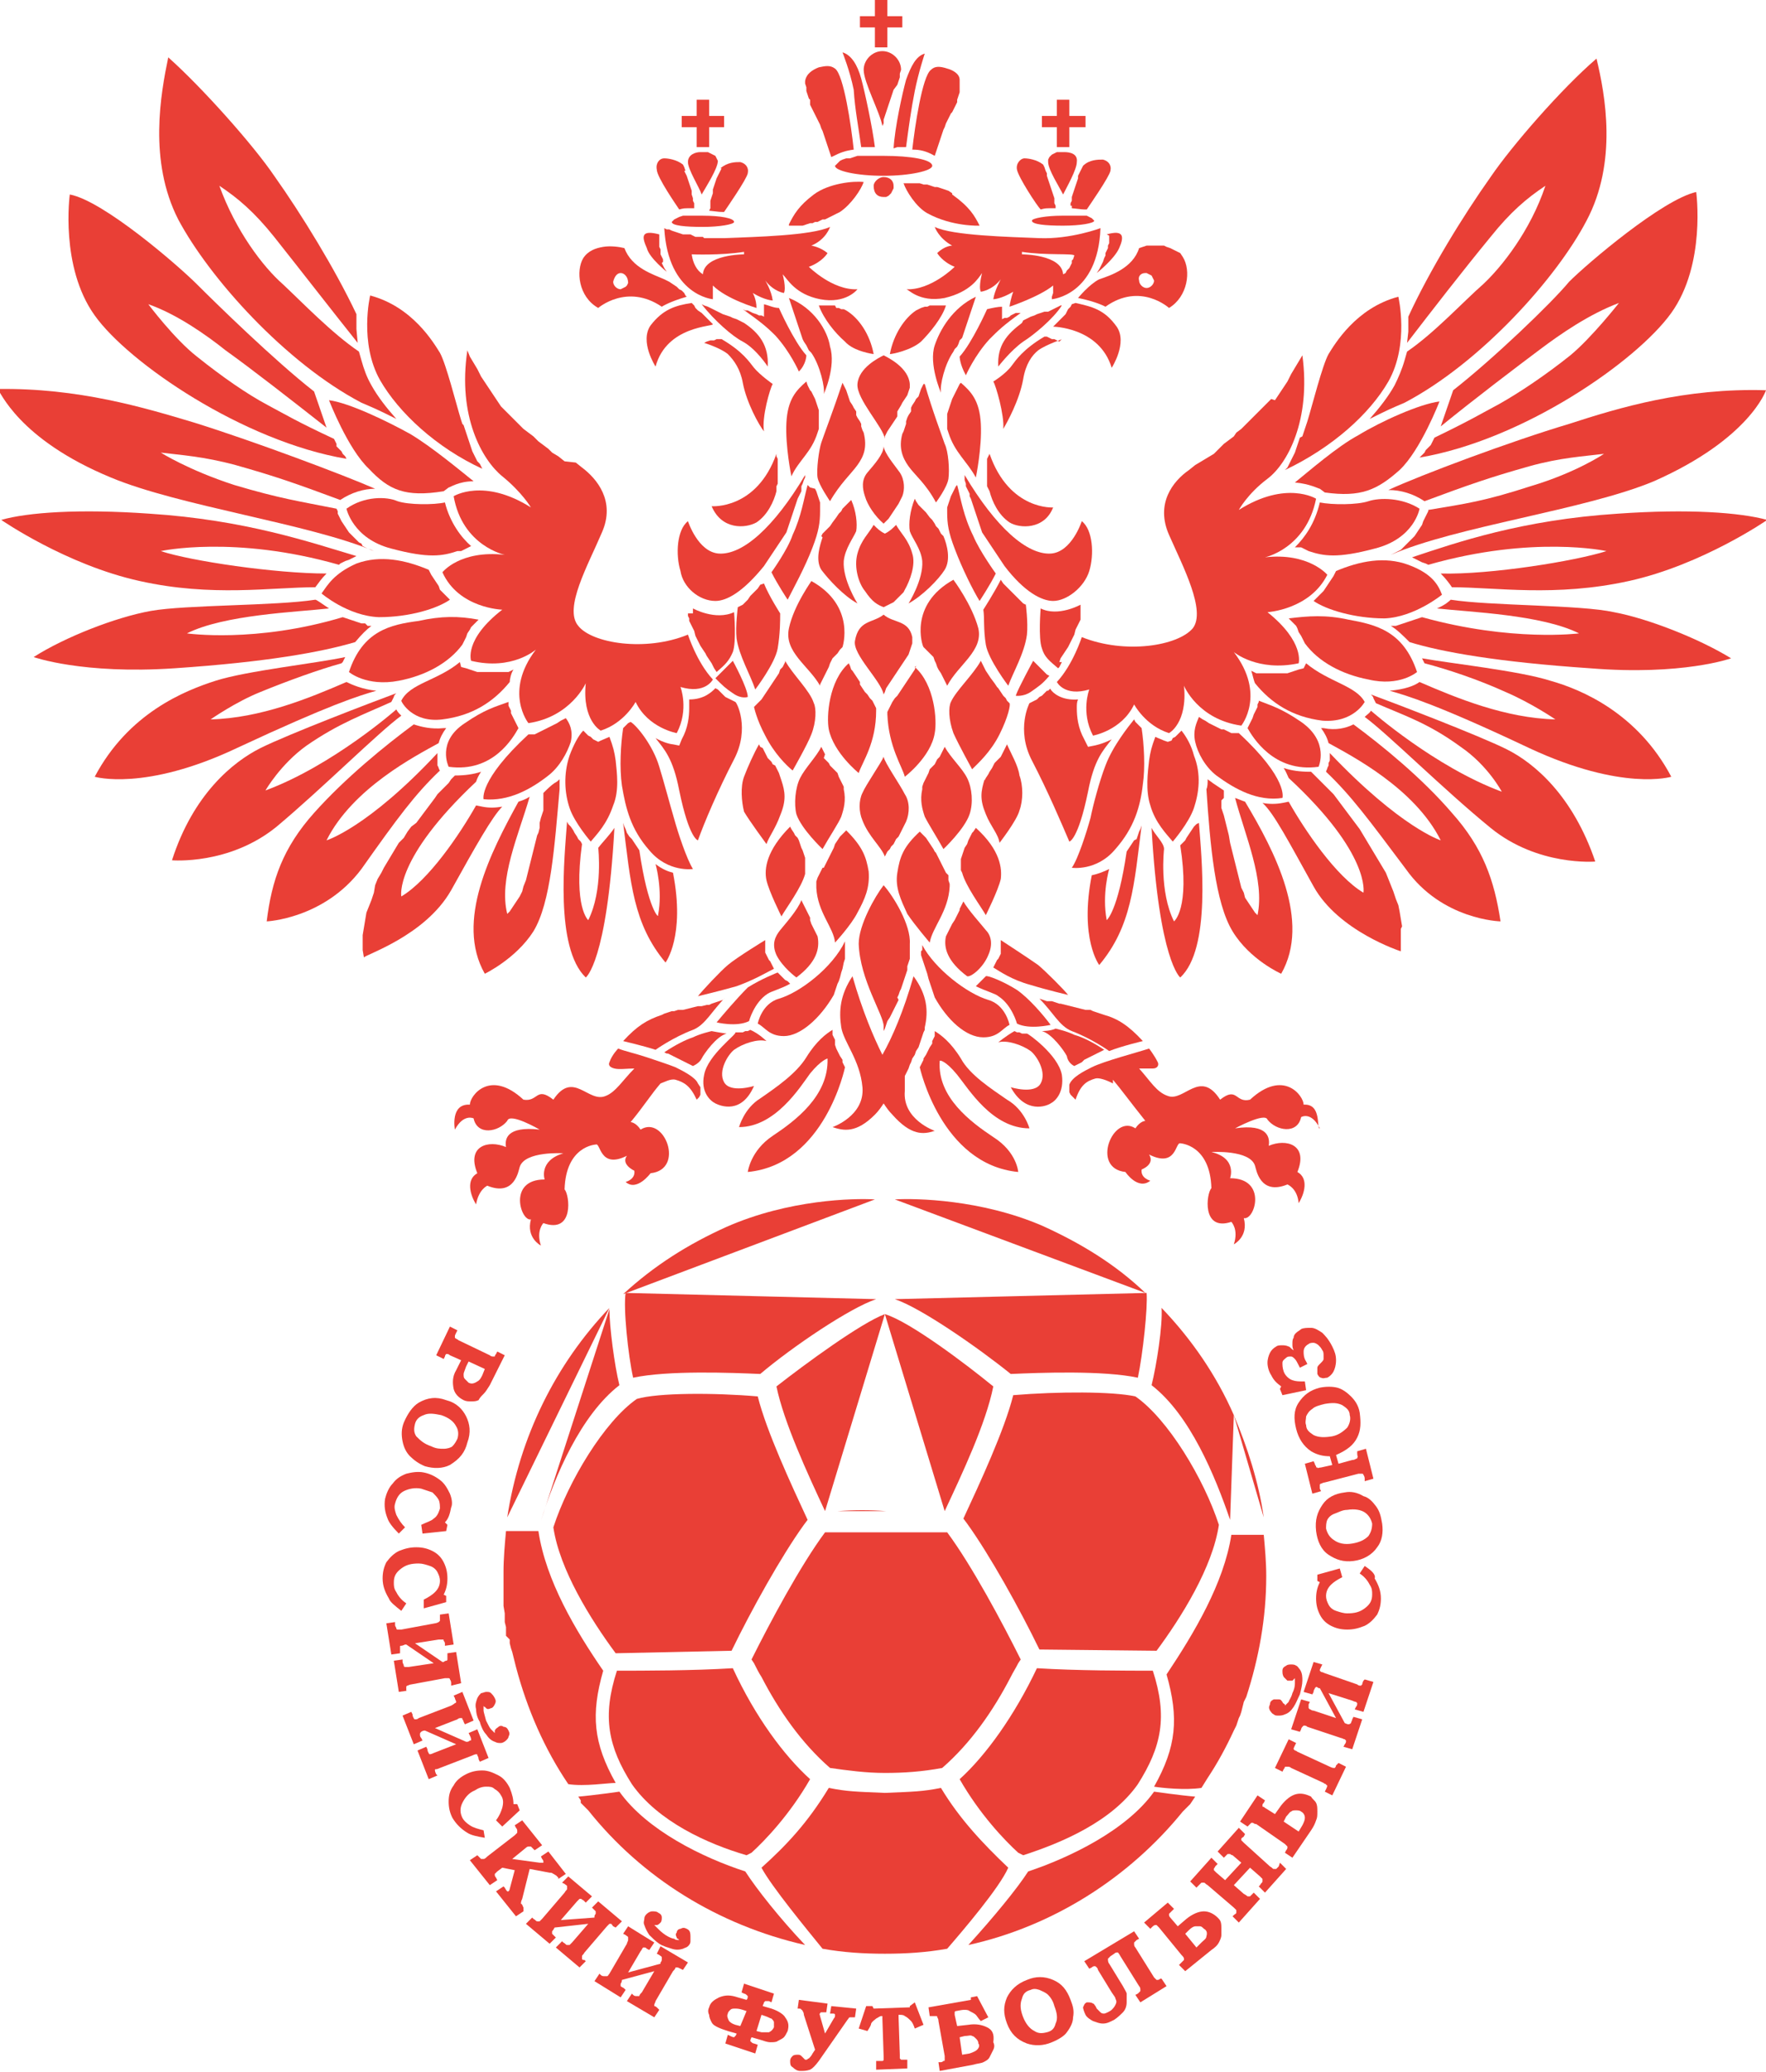 <?xml version="1.0" encoding="utf-8"?>
<!-- Generator: Adobe Illustrator 19.0.0, SVG Export Plug-In . SVG Version: 6.00 Build 0)  -->
<svg version="1.1" id="Слой_1" xmlns="http://www.w3.org/2000/svg" xmlns:xlink="http://www.w3.org/1999/xlink" x="0px" y="0px" fill="#e93f36" 
	 viewBox="0 0 141.7 166.2" style="enable-background:new 0 0 141.7 166.2;" xml:space="preserve">
<g>
	<path d="M40.9,131.5l0,0.3l0.1,0.4l0.1,0.3l0.1,0.4l0.1,0.4l0.1,0.4c0.9,3.4,2.3,6.6,4.2,9.4c1.3,0.2,3.2-0.1,3.8-0.1
		c-1.8-3.2-2-5.5-1-9c-2.2-3.2-4.6-7.2-5.2-11.2l-2.6,0c-0.1,1.1-0.2,2.2-0.2,3.3l0,0.8l0,0.7l0,0.2l0,0.6l0,0.4l0.1,0.6l0,0.3
		l0,0.4l0.1,0.4l0,0.2l0,0.3l0,0.2L40.9,131.5z"/>
	<path d="M71,142.2c1.5,0,3-0.1,4.6-0.4c2.3-2,4.1-4.6,5.5-7.3c0.2-0.4,0.4-0.7,0.6-1.1l0.2-0.3c-1.5-3-3.9-7.5-5.9-10.2
		c-1.9,0-3.4,0-4.9,0c-1.5,0-3,0-4.9,0c-2,2.7-4.4,7.2-5.9,10.2l0.2,0.3c0.2,0.4,0.4,0.8,0.6,1.1c1.4,2.7,3.2,5.3,5.5,7.3
		C68,142,69.5,142.2,71,142.2z"/>
	<path d="M81.3,111.9c-0.7,2.8-2.7,7.1-4,9.9l0.3,0.4c1.8,2.5,4.2,6.8,5.8,10.1l9.4,0.1c2-2.7,4.5-6.7,5-10.1
		c-1.2-3.7-4.1-8.5-6.7-10.3C89.3,111.6,84.9,111.6,81.3,111.9z"/>
	<path d="M96.9,142.6c0.8-1.2,1.5-2.5,2.1-3.8l0.1-0.2l0.1-0.2l0.1-0.3l0.1-0.3l0.1-0.2l0.1-0.3l0.1-0.4l0.1-0.4l0.1-0.2l0.1-0.2
		c1-3.1,1.6-6.3,1.6-9.7c0-1.1-0.1-2.2-0.2-3.3l-2.6,0c-0.6,3.9-3,7.9-5.2,11.2c1,3.5,0.8,5.8-1,9c0.6,0.1,2.5,0.3,3.8,0.1
		L96.9,142.6z"/>
	<path d="M58.7,132.4c1.6-3.3,4-7.6,5.8-10.1l0.3-0.4c-1.3-2.8-3.3-7.1-4-9.9c-3.5-0.3-8-0.3-9.7,0.2c-2.6,1.8-5.5,6.6-6.7,10.3
		c0.5,3.4,3,7.4,5,10.1L58.7,132.4z"/>
	<path d="M99,113.5l2.4,8.2C101,118.9,100.1,116.1,99,113.5z"/>
	<path d="M98.7,121.9l0.3-8.4c-1.4-3.2-3.4-6.1-5.8-8.6c0.1,1.4-0.4,4.6-0.8,6.2C95.5,113.5,97.5,118.4,98.7,121.9z"/>
	<path d="M50.8,110.5c2.8-0.6,7.9-0.4,10.2-0.3c2.6-2.2,7.2-5.3,9.3-6l-20.1-0.5C50,104.9,50.4,108.7,50.8,110.5z"/>
	<path d="M70.2,96.2c-1.7-0.1-6.9,0-11.9,2.2c-3.1,1.4-5.8,3.1-8.3,5.4L70.2,96.2z"/>
	<path d="M71,105.4l4.8,15.8c1.4-3,3.3-7,3.9-10C77.5,109.4,73,106,71,105.4z"/>
	<path d="M66.2,121.2l4.8-15.8c-1.9,0.7-6.4,4-8.7,5.8C62.9,114.1,64.8,118.2,66.2,121.2z"/>
	<path d="M48.9,104.9c-4.3,4.5-7.2,10.3-8.2,16.8L48.9,104.9z"/>
	<path d="M71.8,96.2l20.1,7.5c-2.4-2.3-5.2-4-8.3-5.4C78.7,96.2,73.5,96.1,71.8,96.2z"/>
	<path d="M67.2,121.2h7.7c-1.4,0-2.6,0-3.8,0C69.8,121.1,68.6,121.1,67.2,121.2z"/>
	<path d="M71.8,104.2c2.1,0.7,6.7,3.9,9.3,6c2.3-0.1,7.4-0.3,10.2,0.3c0.4-1.9,0.8-5.6,0.7-6.8L71.8,104.2z"/>
	<path d="M49.7,111.1c-0.4-1.6-0.8-4.7-0.8-6.1l-5.5,17C44.5,118.4,46.6,113.5,49.7,111.1z"/>
	<path d="M94.9,145.3l0.2-0.2l0.2-0.2l0.2-0.2l0.2-0.3l0.2-0.3c-1.2-0.1-3.3-0.4-3.3-0.4c-2.2,3.1-6.8,5.3-10.1,6.4
		c-0.9,1.4-2.8,3.7-4.8,5.9C84.5,154.5,90.6,150.6,94.9,145.3z"/>
	<path d="M81.7,148.6l0.4,0.2c3.1-1,7.1-2.7,9.2-5.7c1.9-3,2.4-5.4,1.2-9.1c-2.1,0-6.1,0-9.3-0.2c-1.8,3.8-4.1,7-6.2,8.9
		C78.6,145.5,80.6,147.6,81.7,148.6z"/>
	<path d="M46.6,144.6l0.2,0.2l0.2,0.2l0.2,0.2c4.3,5.4,10.4,9.2,17.4,10.8c-2-2.1-3.9-4.5-4.8-5.9c-3.4-1.1-7.9-3.3-10.1-6.4
		c0,0-2.1,0.3-3.3,0.4l0.2,0.3L46.6,144.6z"/>
	<path d="M71,156.7c1.7,0,3.3-0.1,5-0.4c1.3-1.5,4.2-4.9,4.9-6.5c-2-1.9-3.9-3.9-5.4-6.4c-1.5,0.3-2.2,0.3-4.5,0.4
		c-2.3-0.1-3-0.1-4.5-0.4c-1.7,2.8-3.4,4.6-5.4,6.4c0.8,1.5,3.6,4.9,4.9,6.5C67.7,156.6,69.3,156.7,71,156.7z"/>
	<path d="M59.9,148.8l0.4-0.2c1.1-1,3.1-3.1,4.7-5.9c-2.1-1.9-4.4-5-6.2-8.9c-3.2,0.2-7.2,0.2-9.3,0.2c-1.2,3.7-0.7,6.1,1.2,9.1
		C52.8,146.1,56.8,147.9,59.9,148.8z"/>
	<path d="M107.2,141.6c0,0.1-0.1,0.2-0.1,0.2c0,0-0.1,0-0.1,0c0,0-0.1,0-0.3-0.1l-2.6-1.2c-0.1-0.1-0.2-0.1-0.2-0.1
		c0,0-0.1-0.1-0.1-0.1c0-0.1,0-0.1,0.1-0.3l0.1-0.2l-0.6-0.3l-1.1,2.3l0.6,0.3l0.1-0.2c0.1-0.1,0.1-0.2,0.1-0.2c0,0,0.1,0,0.2,0
		c0.1,0,0.2,0,0.3,0.1l2.6,1.2c0.1,0.1,0.2,0.1,0.2,0.1c0,0,0,0.1,0.1,0.1c0,0,0,0.1-0.1,0.3l-0.1,0.2l0.6,0.3l1.1-2.3l-0.6-0.3
		L107.2,141.6z"/>
	<path d="M109.5,125.6l-0.4,0.6c0.3,0.2,0.6,0.5,0.8,0.9c0.2,0.3,0.2,0.5,0.2,0.8c0,0.5-0.2,0.8-0.6,1.1c-0.4,0.3-0.8,0.4-1.4,0.4
		c-0.3,0-0.6-0.1-0.9-0.2c-0.3-0.1-0.5-0.3-0.6-0.5c-0.1-0.2-0.2-0.4-0.2-0.7c0-0.3,0.1-0.6,0.4-0.9c0.2-0.2,0.5-0.4,0.9-0.6
		l-0.2-0.7l-1.8,0.5v0.5l0.2,0.1c-0.2,0.4-0.3,0.8-0.3,1.3c0,0.5,0.1,0.9,0.3,1.3c0.2,0.4,0.5,0.7,0.9,0.9c0.4,0.2,0.8,0.3,1.3,0.3
		c0.5,0,0.9-0.1,1.4-0.3c0.4-0.2,0.7-0.5,1-0.9c0.2-0.4,0.3-0.8,0.3-1.3c0-0.6-0.2-1.1-0.5-1.6C110.4,126.3,110.1,126,109.5,125.6z"
		/>
	<path d="M107.9,119.7c-0.8,0.1-1.4,0.4-1.8,1c-0.4,0.6-0.6,1.2-0.5,2.1c0.1,0.8,0.4,1.5,1,1.9c0.6,0.4,1.2,0.6,2,0.5
		c0.8-0.1,1.5-0.5,1.9-1.1c0.4-0.5,0.5-1.2,0.4-1.9c-0.1-0.6-0.2-1-0.5-1.4c-0.3-0.4-0.6-0.7-1-0.8
		C108.9,119.7,108.4,119.6,107.9,119.7z M110.1,122.2c0,0.4-0.1,0.7-0.3,1c-0.3,0.3-0.7,0.5-1.3,0.6c-0.6,0.1-1.1,0-1.5-0.3
		c-0.3-0.2-0.5-0.5-0.6-0.9c0-0.2,0-0.5,0.1-0.7c0.1-0.2,0.3-0.4,0.6-0.5c0.3-0.1,0.6-0.3,1-0.3c0.6-0.1,1.1,0,1.4,0.2
		C109.8,121.5,110,121.8,110.1,122.2z"/>
	<path d="M108.9,115.3c0.3-0.6,0.3-1.2,0.2-2c-0.1-0.6-0.4-1-0.7-1.3c-0.3-0.3-0.7-0.6-1.1-0.7c-0.4-0.1-0.9-0.1-1.4,0
		c-0.8,0.2-1.3,0.6-1.7,1.2c-0.4,0.6-0.4,1.3-0.2,2.1c0.2,0.8,0.6,1.4,1.2,1.8c0.5,0.3,1,0.4,1.5,0.4l0.2,0.7l-0.9,0.2
		c-0.2,0-0.3,0.1-0.3,0c-0.1,0-0.1,0-0.1-0.1c0,0-0.1-0.1-0.1-0.2l-0.1-0.2l-0.7,0.2l0.6,2.4l0.7-0.2l-0.1-0.2c0-0.1,0-0.2,0-0.3
		c0,0,0-0.1,0.1-0.1c0,0,0.2-0.1,0.3-0.1l2.7-0.7c0.1,0,0.2,0,0.3,0c0,0,0.1,0,0.1,0.1c0,0,0.1,0.1,0.1,0.3l0,0.2l0.7-0.2l-0.6-2.4
		l-0.7,0.2l0,0.2c0,0.2,0.1,0.3,0,0.3c0,0.1,0,0.1-0.1,0.1c0,0-0.1,0.1-0.3,0.1l-1.1,0.3l-0.2-0.7
		C108.1,116.3,108.6,115.9,108.9,115.3z M108.1,114.5c-0.3,0.3-0.7,0.6-1.2,0.7c-0.6,0.1-1.1,0.1-1.5-0.1c-0.3-0.2-0.6-0.4-0.6-0.8
		c-0.1-0.2,0-0.5,0-0.7c0.1-0.2,0.2-0.4,0.5-0.6c0.2-0.2,0.6-0.3,1-0.4c0.6-0.1,1-0.1,1.4,0.1c0.3,0.2,0.6,0.4,0.6,0.8
		C108.4,113.8,108.3,114.2,108.1,114.5z"/>
	<path d="M38.8,111.8c0.2-0.2,0.3-0.4,0.5-0.7l1.2-2.4l-0.6-0.3l-0.1,0.2c-0.1,0.1-0.1,0.2-0.1,0.2c0,0-0.1,0-0.1,0
		c-0.1,0-0.2,0-0.3-0.1l-2.5-1.2c-0.1-0.1-0.2-0.1-0.3-0.2c0,0,0-0.1,0-0.1c0-0.1,0-0.1,0.1-0.3l0.1-0.2l-0.6-0.3l-1.1,2.3l0.6,0.3
		l0.1-0.2c0-0.1,0.1-0.2,0.1-0.2c0,0,0.1,0,0.1,0c0,0,0.1,0,0.2,0.1l0.9,0.4l-0.4,0.8c-0.3,0.5-0.3,1-0.2,1.5
		c0.1,0.4,0.4,0.7,0.8,0.9c0.2,0.1,0.4,0.1,0.6,0.1c0.2,0,0.4,0,0.6-0.1C38.5,112.1,38.6,112,38.8,111.8z M37.6,110.9
		c-0.1-0.1-0.2-0.2-0.3-0.3c-0.1-0.1-0.1-0.2-0.1-0.4c0-0.1,0.1-0.3,0.2-0.6l0.2-0.4l1.3,0.6l-0.2,0.5c-0.1,0.2-0.2,0.4-0.4,0.5
		C38,111,37.8,111,37.6,110.9z"/>
	<path d="M37.5,115.7c0.3-0.8,0.2-1.5-0.1-2.1c-0.3-0.6-0.8-1.1-1.6-1.3c-0.8-0.3-1.5-0.2-2.2,0.2c-0.5,0.3-0.9,0.9-1.2,1.6
		c-0.2,0.5-0.2,1-0.1,1.5c0.1,0.5,0.3,0.9,0.6,1.2c0.3,0.3,0.7,0.6,1.2,0.8c0.7,0.2,1.4,0.2,2-0.1C36.9,117,37.3,116.5,37.5,115.7z
		 M35.6,116.2c-0.3,0-0.6,0-1-0.2c-0.6-0.2-0.9-0.5-1.2-0.8c-0.2-0.3-0.2-0.6-0.1-1c0.1-0.4,0.4-0.6,0.7-0.7c0.4-0.2,0.9-0.1,1.4,0
		c0.6,0.2,1,0.5,1.2,0.9c0.2,0.3,0.2,0.7,0.1,1c-0.1,0.2-0.2,0.4-0.4,0.6C36.2,116.1,35.9,116.2,35.6,116.2z"/>
	<path d="M52.7,156.7l0.2,0.1c0.1,0.1,0.2,0.1,0.2,0.2c0,0,0,0.1,0,0.2c0,0,0,0.1-0.1,0.2l0,0.1l-2.6,0.7l1-1.7
		c0.1-0.1,0.1-0.2,0.2-0.3c0,0,0.1,0,0.1,0c0.1,0,0.1,0,0.2,0.1l0.2,0.1l0.4-0.6l-2.1-1.3l-0.4,0.6l0.2,0.1c0.1,0.1,0.2,0.1,0.2,0.2
		c0,0,0,0.1,0,0.2c0,0.1-0.1,0.2-0.1,0.3l-1.4,2.4c-0.1,0.1-0.1,0.2-0.2,0.2c0,0-0.1,0-0.2,0c-0.1,0-0.2,0-0.3-0.1l-0.1-0.1
		l-0.4,0.6l2.1,1.3l0.4-0.6l-0.1-0.1c-0.1-0.1-0.2-0.1-0.3-0.2c0,0,0-0.1,0-0.2c0,0,0.1-0.1,0.1-0.3l0,0l2.6-0.7l-1,1.7
		c-0.1,0.1-0.2,0.2-0.2,0.3c0,0-0.1,0-0.2,0c-0.1,0-0.2,0-0.3-0.1l-0.1-0.1l-0.4,0.6l2.2,1.3l0.4-0.6l-0.1-0.1
		c-0.1-0.1-0.2-0.2-0.3-0.2c0,0,0-0.1,0-0.1c0-0.1,0.1-0.2,0.1-0.3l1.4-2.4c0.1-0.1,0.2-0.2,0.2-0.3c0,0,0.1,0,0.1,0
		c0.1,0,0.1,0,0.3,0.1l0.2,0.1l0.4-0.6l-2.2-1.3L52.7,156.7z"/>
	<path d="M55.1,154.7c-0.2-0.1-0.3-0.1-0.5,0c-0.1,0-0.3,0.1-0.3,0.3c-0.1,0.1-0.1,0.2,0,0.4c0,0,0,0.1,0.1,0.1c0,0,0.1,0.1,0.1,0.1
		c-0.2,0-0.3,0-0.4-0.1c-0.1,0-0.4-0.1-0.7-0.3c-0.3-0.2-0.5-0.4-0.6-0.5c-0.1-0.1-0.2-0.2-0.3-0.3c0,0,0.1,0,0.1,0c0,0,0.1,0,0.1,0
		c0.1,0,0.2-0.1,0.3-0.2c0.1-0.1,0.1-0.3,0.1-0.4c0-0.2-0.1-0.3-0.3-0.4c-0.1-0.1-0.3-0.1-0.5-0.1c-0.1,0-0.3,0.1-0.4,0.2
		c-0.1,0.1-0.2,0.2-0.2,0.4c0,0.1-0.1,0.3,0,0.5c0.1,0.3,0.2,0.5,0.4,0.8c0.2,0.2,0.5,0.5,0.8,0.7c0.3,0.2,0.7,0.3,1,0.4
		c0.3,0.1,0.6,0.1,0.9,0c0.2-0.1,0.3-0.1,0.4-0.2c0.1-0.1,0.2-0.2,0.2-0.4c0-0.1,0-0.3,0-0.4C55.4,154.9,55.3,154.8,55.1,154.7z"/>
	<path d="M46.7,157.1c0,0,0-0.1,0-0.2c0-0.1,0.1-0.1,0.2-0.3l1.8-2.1c0.1-0.1,0.2-0.2,0.2-0.2c0,0,0.1,0,0.1,0
		c0.1,0,0.1,0.1,0.2,0.2l0.2,0.1l0.5-0.5l-1.9-1.6l-0.5,0.5l0.1,0.1c0.1,0.1,0.2,0.2,0.2,0.2c0,0,0,0.1,0,0.2c0,0-0.1,0.1-0.1,0.2
		l0,0.1L45,154l1.3-1.5c0.1-0.1,0.2-0.2,0.2-0.2c0,0,0.1,0,0.1,0c0.1,0,0.1,0.1,0.2,0.1l0.2,0.2l0.5-0.5l-1.9-1.6l-0.5,0.5l0.2,0.1
		c0.1,0.1,0.2,0.1,0.2,0.2c0,0,0,0.1,0,0.2c0,0.1-0.1,0.1-0.2,0.3l-1.8,2.1c-0.1,0.1-0.2,0.2-0.2,0.2c0,0-0.1,0-0.2,0
		c-0.1,0-0.1-0.1-0.3-0.2l-0.1-0.1l-0.5,0.5l1.9,1.6l0.5-0.5l-0.1-0.1c-0.1-0.1-0.2-0.2-0.2-0.2c0,0,0-0.1,0-0.2
		c0,0,0.1-0.1,0.2-0.3l0,0l2.7-0.3l-1.3,1.5c-0.1,0.1-0.2,0.2-0.2,0.2c0,0-0.1,0-0.2,0c-0.1,0-0.1-0.1-0.3-0.2l-0.1-0.1l-0.5,0.5
		l1.9,1.6l0.5-0.5l-0.1-0.1C46.8,157.2,46.7,157.2,46.7,157.1z"/>
	<path d="M41.8,152.7c0-0.1,0-0.2,0.1-0.4l0.6-2.4l1.6,0.3c0.1,0,0.2,0,0.3,0.1c0.1,0,0.1,0.1,0.2,0.1c0,0,0.1,0.1,0.2,0.2l0,0.1
		l0.6-0.4l-1.4-1.8l-0.6,0.4l0.1,0.2c0.1,0.1,0.1,0.2,0.1,0.2c0,0,0,0.1,0,0.1c0,0,0,0-0.1,0c0,0-0.1,0-0.2,0l-2.2-0.3l1.1-0.9
		c0.1-0.1,0.2-0.1,0.2-0.1c0.1,0,0.1,0,0.2,0c0,0,0.1,0.1,0.2,0.2l0.1,0.1l0.6-0.4l-1.6-2l-0.6,0.4l0.1,0.2c0.1,0.1,0.1,0.2,0.1,0.2
		c0,0.1,0,0.1,0,0.2c0,0-0.1,0.1-0.2,0.2l-2.2,1.7c-0.1,0.1-0.2,0.2-0.3,0.2c-0.1,0-0.1,0-0.2,0c0,0-0.1-0.1-0.2-0.2l-0.1-0.1
		l-0.6,0.4l1.6,2l0.6-0.4l-0.1-0.2c-0.1-0.1-0.1-0.2-0.1-0.2c0,0,0-0.1,0-0.1c0,0,0.1-0.1,0.2-0.2l0.4-0.3l1,0.2l-0.4,1.5
		c0,0.1-0.1,0.2-0.1,0.2c0,0-0.1,0-0.1,0c0,0-0.1-0.1-0.2-0.3l-0.1-0.1l-0.6,0.4l1.6,2l0.6-0.4L42,153
		C41.9,152.8,41.9,152.7,41.8,152.7z"/>
	<path d="M38.8,146.8c-0.4-0.1-0.8-0.2-1.1-0.4c-0.3-0.2-0.5-0.4-0.6-0.6c-0.2-0.4-0.2-0.8,0-1.2c0.2-0.4,0.5-0.8,1-1
		c0.3-0.2,0.6-0.3,0.9-0.3c0.3,0,0.5,0,0.7,0.2c0.2,0.1,0.4,0.3,0.5,0.5c0.2,0.3,0.2,0.6,0.1,1c-0.1,0.3-0.2,0.6-0.5,1l0.5,0.5
		l1.4-1.3l-0.2-0.5l-0.3,0c0-0.4-0.1-0.8-0.3-1.3c-0.2-0.4-0.5-0.8-0.9-1c-0.4-0.2-0.8-0.4-1.3-0.4c-0.5,0-0.9,0.1-1.3,0.3
		c-0.4,0.2-0.8,0.5-1,0.9c-0.3,0.4-0.4,0.8-0.4,1.3c0,0.5,0.1,0.9,0.3,1.3c0.3,0.5,0.7,0.9,1.2,1.2c0.3,0.2,0.8,0.3,1.4,0.4
		L38.8,146.8z"/>
	<path d="M35.3,141.8l2.6-1c0.2-0.1,0.3-0.1,0.3-0.1c0.1,0,0.1,0,0.1,0.1c0,0,0.1,0.1,0.1,0.3l0.1,0.2l0.7-0.3l-0.9-2.3l-0.7,0.3
		l0.1,0.2c0.1,0.2,0.1,0.3,0.1,0.3c0,0.1,0,0.1-0.1,0.1c0,0-0.1,0.1-0.2,0.1l-0.1,0l-2.5-1.1l1.8-0.7c0.1-0.1,0.2-0.1,0.3-0.1
		c0.1,0,0.1,0,0.1,0.1c0,0,0.1,0.1,0.1,0.2l0.1,0.2L38,138l-0.9-2.3l-0.7,0.3l0.1,0.2c0,0.1,0.1,0.2,0.1,0.3c0,0,0,0.1-0.1,0.1
		c0,0-0.1,0.1-0.3,0.2l-2.6,1c-0.1,0.1-0.2,0.1-0.3,0.1c0,0-0.1,0-0.1-0.1c0,0-0.1-0.1-0.1-0.3l-0.1-0.2l-0.7,0.3l0.9,2.3l0.7-0.3
		l-0.1-0.2c-0.1-0.1-0.1-0.2-0.1-0.3c0-0.1,0-0.1,0.1-0.2c0,0,0.1-0.1,0.3-0.1l0,0l2.5,1.1l-1.8,0.7c-0.2,0.1-0.3,0.1-0.3,0.1
		c0,0-0.1,0-0.1-0.1c0,0-0.1-0.1-0.1-0.3l-0.1-0.2l-0.7,0.3l0.9,2.3l0.7-0.3l-0.1-0.1c-0.1-0.2-0.1-0.3-0.1-0.3c0-0.1,0-0.1,0.1-0.1
		C35,141.9,35.1,141.9,35.3,141.8z"/>
	<path d="M39,139.1c0.2,0.3,0.4,0.5,0.7,0.6c0.2,0.1,0.3,0.1,0.5,0.1c0.1,0,0.3-0.1,0.4-0.2c0.1-0.1,0.2-0.2,0.2-0.3
		c0.1-0.2,0.1-0.3,0-0.5c-0.1-0.2-0.2-0.3-0.4-0.3c-0.1-0.1-0.3-0.1-0.4,0c-0.1,0.1-0.2,0.1-0.3,0.3c0,0,0,0.1,0,0.1
		c0,0,0,0.1,0,0.1c-0.1-0.1-0.2-0.2-0.3-0.3c-0.1-0.1-0.2-0.3-0.4-0.7c-0.1-0.4-0.2-0.7-0.2-0.8c0-0.1,0-0.3,0-0.4
		c0,0,0,0.1,0.1,0.1c0,0,0.1,0.1,0.1,0.1c0.1,0.1,0.2,0.1,0.4,0c0.1,0,0.2-0.1,0.3-0.3c0.1-0.2,0.1-0.3,0-0.5
		c-0.1-0.2-0.2-0.3-0.3-0.4c-0.1-0.1-0.2-0.1-0.4-0.1c-0.1,0-0.3,0.1-0.4,0.1c-0.1,0.1-0.2,0.2-0.3,0.4c-0.1,0.3-0.2,0.5-0.1,0.9
		c0,0.3,0.1,0.7,0.3,1C38.6,138.5,38.8,138.9,39,139.1z"/>
	<path d="M32.6,135.6c0-0.2,0-0.3,0-0.3c0,0,0-0.1,0.1-0.1c0,0,0.2-0.1,0.3-0.1l2.7-0.5c0.2,0,0.3,0,0.3,0c0,0,0.1,0,0.1,0.1
		c0,0,0.1,0.1,0.1,0.3l0,0.2L37,135l-0.4-2.5l-0.7,0.1l0,0.2c0,0.2,0,0.3,0,0.3c0,0,0,0.1-0.1,0.1c0,0-0.1,0-0.2,0.1l-0.1,0
		l-2.2-1.5l1.9-0.3c0.2,0,0.3,0,0.3,0c0.1,0,0.1,0,0.1,0.1c0,0,0.1,0.1,0.1,0.2l0,0.2l0.7-0.1l-0.4-2.5l-0.7,0.1l0,0.2
		c0,0.1,0,0.2,0,0.3c0,0-0.1,0.1-0.1,0.1c0,0-0.2,0.1-0.3,0.1l-2.7,0.5c-0.1,0-0.2,0-0.3,0c0,0-0.1,0-0.1-0.1c0-0.1-0.1-0.1-0.1-0.3
		l0-0.2l-0.7,0.1l0.4,2.5l0.7-0.1l0-0.2c0-0.2,0-0.3,0-0.3c0-0.1,0-0.1,0.1-0.1c0,0,0.1,0,0.3-0.1l0.1,0l2.2,1.5l-2,0.3
		c-0.2,0-0.3,0-0.3,0c0,0-0.1,0-0.1-0.1c0-0.1-0.1-0.2-0.1-0.3l0-0.2l-0.7,0.1l0.4,2.5l0.7-0.1L32.6,135.6z"/>
	<path d="M32.2,129.2l0.4-0.6c-0.3-0.2-0.6-0.5-0.8-0.9c-0.2-0.3-0.2-0.5-0.2-0.8c0-0.5,0.2-0.8,0.6-1.1c0.4-0.3,0.8-0.4,1.4-0.4
		c0.3,0,0.6,0.1,0.9,0.2c0.3,0.1,0.5,0.3,0.6,0.5c0.1,0.2,0.2,0.4,0.2,0.7c0,0.3-0.1,0.6-0.4,0.9c-0.2,0.2-0.5,0.4-0.9,0.6L34,129
		l1.8-0.5V128l-0.2-0.1c0.2-0.4,0.3-0.8,0.3-1.3c0-0.5-0.1-0.9-0.3-1.3c-0.2-0.4-0.5-0.7-0.9-0.9c-0.4-0.2-0.8-0.3-1.3-0.3
		c-0.5,0-0.9,0.1-1.4,0.3c-0.4,0.2-0.7,0.5-1,0.9c-0.2,0.4-0.3,0.8-0.3,1.3c0,0.6,0.2,1.1,0.5,1.6C31.3,128.5,31.7,128.8,32.2,129.2
		z"/>
	<path d="M36.1,119.8c-0.2-0.4-0.4-0.8-0.8-1.1c-0.4-0.3-0.8-0.5-1.3-0.6c-0.5-0.1-1,0-1.4,0.1c-0.5,0.2-0.8,0.4-1.1,0.8
		c-0.3,0.3-0.5,0.8-0.6,1.2c-0.1,0.6,0,1.1,0.2,1.6c0.1,0.3,0.4,0.7,0.9,1.2l0.5-0.5c-0.3-0.3-0.5-0.6-0.7-1
		c-0.1-0.3-0.2-0.6-0.1-0.9c0.1-0.4,0.3-0.8,0.7-1c0.4-0.2,0.9-0.3,1.4-0.2c0.3,0.1,0.6,0.2,0.9,0.3c0.2,0.2,0.4,0.4,0.5,0.6
		c0.1,0.2,0.1,0.5,0.1,0.7c-0.1,0.3-0.2,0.6-0.5,0.8c-0.2,0.2-0.6,0.3-1,0.5l0.1,0.7l1.9-0.2l0.1-0.5l-0.2-0.2
		c0.3-0.3,0.4-0.7,0.5-1.2C36.3,120.7,36.3,120.3,36.1,119.8z"/>
	<path d="M97.7,153.8c-0.3-0.3-0.7-0.5-1.1-0.5c-0.4,0-0.9,0.2-1.4,0.6l-0.7,0.6l-0.6-0.7c-0.1-0.1-0.1-0.2-0.1-0.2c0,0,0-0.1,0-0.1
		c0,0,0.1-0.1,0.2-0.2l0.2-0.2l-0.5-0.5l-1.9,1.6l0.5,0.5l0.1-0.1c0.1-0.1,0.2-0.2,0.3-0.2c0.1,0,0.1,0,0.1,0c0,0,0.1,0.1,0.2,0.2
		l1.8,2.2c0.1,0.1,0.2,0.2,0.2,0.3c0,0.1,0,0.1,0,0.1c0,0-0.1,0.1-0.2,0.2l-0.2,0.2l0.5,0.5l2.1-1.7c0.3-0.2,0.5-0.4,0.6-0.6
		c0.1-0.2,0.2-0.4,0.2-0.6c0-0.2,0-0.4,0-0.6C98,154.1,97.9,154,97.7,153.8z M96.8,155.3c0,0.2-0.2,0.3-0.4,0.5l-0.4,0.4l-0.9-1.1
		l0.3-0.3c0.2-0.2,0.4-0.3,0.5-0.3c0.1,0,0.3,0,0.4,0c0.1,0,0.2,0.1,0.3,0.2C96.8,154.8,96.9,155,96.8,155.3z"/>
	<path d="M105.6,144.6c-0.1-0.2-0.3-0.3-0.4-0.5c-0.4-0.2-0.8-0.3-1.2-0.2c-0.4,0.1-0.8,0.4-1.2,0.9l-0.5,0.7l-0.8-0.5
		c-0.1-0.1-0.2-0.1-0.2-0.1c0,0,0-0.1,0-0.1c0-0.1,0-0.1,0.1-0.2l0.1-0.2l-0.6-0.4l-1.4,2.1l0.6,0.4l0.1-0.1
		c0.1-0.1,0.2-0.2,0.2-0.2c0,0,0.1,0,0.1,0c0.1,0,0.1,0.1,0.3,0.1l2.3,1.6c0.1,0.1,0.2,0.2,0.2,0.2c0,0,0,0.1,0,0.1
		c0,0,0,0.1-0.1,0.2l-0.1,0.2l0.6,0.4l1.5-2.2c0.2-0.3,0.3-0.5,0.4-0.8c0.1-0.2,0.1-0.4,0.1-0.7C105.7,145,105.7,144.8,105.6,144.6z
		 M104.5,146.4l-0.3,0.5l-1.2-0.8l0.2-0.4c0.2-0.2,0.3-0.4,0.4-0.4c0.1-0.1,0.2-0.1,0.4-0.1c0.1,0,0.3,0,0.4,0.1
		c0.2,0.1,0.3,0.3,0.3,0.5C104.7,146,104.6,146.2,104.5,146.4z"/>
	<path d="M61.9,161.1l-0.7-0.2l0,0c0-0.1,0.1-0.2,0.1-0.3c0,0,0.1-0.1,0.1-0.1c0,0,0.1,0,0.3,0l0.2,0.1l0.2-0.7l-2.4-0.8l-0.2,0.7
		l0.2,0.1c0.1,0,0.2,0.1,0.2,0.1c0,0,0.1,0.1,0.1,0.1c0,0.1,0,0.2-0.1,0.3l-0.7-0.2c-0.6-0.2-1-0.2-1.5,0c-0.4,0.2-0.7,0.4-0.8,0.8
		c-0.1,0.2-0.1,0.4,0,0.6c0,0.2,0.1,0.4,0.2,0.6c0.1,0.2,0.3,0.3,0.5,0.4c0.2,0.1,0.5,0.2,0.8,0.3l0.7,0.2l0,0
		c0,0.1-0.1,0.2-0.1,0.2c0,0-0.1,0.1-0.1,0.1c0,0-0.1,0-0.3-0.1l-0.2-0.1l-0.2,0.7l2.4,0.8l0.2-0.7l-0.3-0.1c-0.1,0-0.2-0.1-0.2-0.1
		c0,0-0.1-0.1-0.1-0.1c0,0,0-0.1,0.1-0.3l0.7,0.2c0.3,0.1,0.6,0.2,0.8,0.2c0.2,0,0.5,0,0.6-0.1c0.2-0.1,0.4-0.2,0.5-0.3
		c0.1-0.1,0.2-0.3,0.3-0.5c0.1-0.4,0.1-0.7-0.2-1.1C62.9,161.6,62.5,161.3,61.9,161.1z M59.4,162.5l-0.4-0.1
		c-0.3-0.1-0.4-0.2-0.5-0.3c-0.1-0.2-0.2-0.4-0.1-0.6c0-0.1,0.1-0.2,0.2-0.3c0.1-0.1,0.2-0.1,0.4-0.1c0.1,0,0.3,0,0.6,0.1l0.3,0.1
		L59.4,162.5z M62.1,162.6c-0.1,0.2-0.2,0.3-0.4,0.4c-0.2,0-0.4,0-0.6,0l-0.4-0.1l0.4-1.3l0.3,0.1c0.3,0.1,0.4,0.2,0.5,0.2
		c0.1,0.1,0.2,0.2,0.2,0.3C62.1,162.4,62.1,162.5,62.1,162.6z"/>
	<path d="M109.4,134.8c-0.1,0.2-0.1,0.3-0.1,0.3c0,0-0.1,0.1-0.1,0.1c-0.1,0-0.2,0-0.3-0.1l-2.6-0.9c-0.2-0.1-0.3-0.1-0.3-0.1
		c0,0-0.1-0.1-0.1-0.1c0-0.1,0-0.1,0.1-0.3l0.1-0.2l-0.7-0.2l-0.8,2.4l0.7,0.2l0.1-0.2c0-0.2,0.1-0.2,0.1-0.3c0,0,0.1-0.1,0.1-0.1
		c0,0,0.1,0,0.2,0.1l0.1,0l1.3,2.4l-1.8-0.6c-0.2,0-0.2-0.1-0.3-0.1c0,0-0.1-0.1-0.1-0.1c0-0.1,0-0.1,0-0.3l0.1-0.2l-0.7-0.2
		l-0.8,2.4l0.7,0.2l0.1-0.2c0-0.1,0.1-0.2,0.1-0.2c0,0,0.1-0.1,0.1-0.1c0.1,0,0.2,0,0.3,0.1l2.7,0.9c0.1,0,0.2,0.1,0.3,0.1
		c0,0,0.1,0.1,0.1,0.1c0,0.1,0,0.2-0.1,0.3l-0.1,0.2l0.7,0.2l0.8-2.4l-0.7-0.2l-0.1,0.2c0,0.1-0.1,0.2-0.1,0.3c0,0-0.1,0.1-0.2,0.1
		c0,0-0.1,0-0.3-0.1l0,0l-1.3-2.4l1.9,0.6c0.2,0.1,0.3,0.1,0.3,0.1c0,0,0.1,0.1,0.1,0.1c0,0.1,0,0.2-0.1,0.3l-0.1,0.2l0.7,0.2
		l0.8-2.4l-0.7-0.2L109.4,134.8z"/>
	<path d="M102.9,136.5c-0.1-0.1-0.1-0.2-0.3-0.2c-0.1,0-0.3,0-0.4,0c-0.2,0.1-0.3,0.2-0.3,0.4c-0.1,0.2-0.1,0.3,0,0.5
		c0.1,0.1,0.1,0.2,0.3,0.3c0.1,0.1,0.2,0.1,0.4,0.1c0.1,0,0.3,0,0.5-0.1c0.3-0.1,0.5-0.3,0.7-0.6c0.2-0.3,0.3-0.6,0.5-1
		c0.1-0.4,0.2-0.8,0.2-1.1c0-0.3,0-0.6-0.2-0.9c-0.1-0.1-0.2-0.3-0.3-0.3c-0.1-0.1-0.3-0.1-0.4-0.1c-0.1,0-0.3,0-0.4,0.1
		c-0.2,0.1-0.3,0.2-0.3,0.4c0,0.2,0,0.3,0.1,0.5c0.1,0.1,0.2,0.2,0.3,0.3c0.1,0,0.3,0,0.4,0c0,0,0.1-0.1,0.1-0.1
		c0,0,0.1-0.1,0.1-0.1c0,0.2,0,0.3,0,0.4c0,0.1,0,0.4-0.2,0.8c-0.1,0.4-0.3,0.6-0.3,0.7c-0.1,0.1-0.2,0.2-0.3,0.3c0-0.1,0-0.1,0-0.1
		C102.9,136.6,102.9,136.5,102.9,136.5z"/>
	<path d="M102.6,149.7c-0.1,0.1-0.2,0.2-0.2,0.2c0,0-0.1,0-0.2,0c-0.1,0-0.1-0.1-0.3-0.2l-2.1-1.9c-0.1-0.1-0.2-0.2-0.2-0.2
		c0,0,0-0.1,0-0.1c0-0.1,0.1-0.1,0.2-0.2l0.1-0.2l-0.5-0.5l-1.7,1.9l0.5,0.5l0.1-0.1c0.1-0.1,0.2-0.2,0.2-0.2c0,0,0.1,0,0.2,0
		c0,0,0.1,0.1,0.2,0.1l0.7,0.6l-1.3,1.4l-0.7-0.6c-0.1-0.1-0.2-0.2-0.2-0.2c0,0,0-0.1,0-0.1c0-0.1,0.1-0.1,0.1-0.2l0.2-0.2l-0.5-0.5
		l-1.7,1.9l0.5,0.5l0.2-0.2c0.1-0.1,0.2-0.2,0.2-0.2c0,0,0.1,0,0.2,0c0.1,0,0.1,0.1,0.3,0.2L99,153c0.1,0.1,0.2,0.2,0.2,0.2
		c0,0,0,0.1,0,0.2c0,0.1-0.1,0.1-0.2,0.2l-0.1,0.1l0.5,0.5l1.7-1.9l-0.5-0.5l-0.1,0.1c-0.1,0.1-0.2,0.2-0.2,0.2c0,0-0.1,0-0.2,0
		c0,0-0.1-0.1-0.3-0.2l-0.8-0.7l1.3-1.4l0.8,0.7c0.1,0.1,0.2,0.2,0.2,0.2c0,0,0,0.1,0,0.2c0,0.1-0.1,0.1-0.2,0.3l-0.1,0.1l0.5,0.5
		l1.7-1.9l-0.5-0.5L102.6,149.7z"/>
	<path d="M93.1,158.7c-0.1,0.1-0.2,0.1-0.2,0.1c0,0-0.1,0-0.1,0c0,0-0.1-0.1-0.2-0.2l-1.5-2.4c-0.1-0.1-0.1-0.2-0.1-0.3
		c0-0.1,0-0.1,0-0.1c0,0,0.1-0.1,0.2-0.2l0.2-0.1l-0.4-0.6l-4,2.4l0.4,0.6l0.2-0.1c0.1-0.1,0.2-0.1,0.2-0.1c0.1,0,0.1,0,0.2,0.1
		c0,0,0.1,0.1,0.1,0.2l1.1,1.8c0.2,0.3,0.3,0.4,0.3,0.5c0.1,0.2,0.1,0.3,0,0.5c-0.1,0.2-0.2,0.3-0.3,0.4c-0.1,0.1-0.5,0.3-0.6,0.3
		c-0.1,0-0.2,0-0.3-0.1c-0.1-0.1-0.2-0.2-0.3-0.3l-0.1-0.2c-0.1-0.1-0.1-0.2-0.2-0.2c-0.1-0.1-0.3-0.1-0.5-0.1
		c-0.2,0.1-0.2,0.2-0.3,0.4c0,0.1,0.1,0.4,0.2,0.6c0.1,0.2,0.4,0.4,0.6,0.5c0.3,0.1,0.5,0.2,0.8,0.2c0.3,0,0.5-0.1,0.9-0.3
		c0.3-0.2,0.5-0.4,0.7-0.6c0.2-0.2,0.3-0.5,0.3-0.8c0-0.3,0-0.5,0-0.7c0-0.1-0.2-0.4-0.3-0.6l-1.1-1.8c-0.1-0.1-0.1-0.3-0.1-0.3
		c0-0.1,0-0.1,0-0.1c0,0,0.1-0.1,0.2-0.2l0.3-0.2c0.1-0.1,0.2-0.1,0.2-0.1c0.1,0,0.1,0,0.1,0c0,0,0.1,0.1,0.2,0.3l1.5,2.4
		c0.1,0.1,0.1,0.2,0.1,0.3c0,0,0,0.1,0,0.1c0,0-0.1,0.1-0.2,0.2l-0.2,0.1l0.4,0.6l2.1-1.3l-0.4-0.6L93.1,158.7z"/>
	<path d="M84.5,158.8c-0.7-0.3-1.4-0.3-2.1,0c-0.8,0.3-1.3,0.8-1.6,1.4c-0.3,0.7-0.3,1.3,0,2.1c0.3,0.8,0.8,1.3,1.6,1.6
		c0.6,0.2,1.3,0.2,2-0.1c0.5-0.2,1-0.5,1.2-0.8c0.3-0.4,0.5-0.8,0.5-1.2c0.1-0.5,0-0.9-0.2-1.4C85.6,159.6,85.2,159.1,84.5,158.8z
		 M84.7,162.3c-0.1,0.4-0.3,0.6-0.7,0.7c-0.4,0.1-0.7,0.1-1-0.1c-0.4-0.2-0.7-0.6-0.9-1.1c-0.2-0.5-0.3-1-0.1-1.5
		c0.1-0.4,0.3-0.6,0.7-0.7c0.2-0.1,0.4-0.1,0.7,0c0.2,0.1,0.5,0.2,0.7,0.4c0.2,0.2,0.4,0.5,0.5,0.9
		C84.8,161.4,84.9,161.9,84.7,162.3z"/>
	<path d="M79.2,162.6c-0.4-0.2-0.9-0.3-1.5-0.2l-0.9,0.1l-0.2-0.9c0-0.1,0-0.2,0-0.2c0,0,0-0.1,0.1-0.1c0,0,0.5-0.1,0.6-0.1l0.1,0
		c0.1,0,0.3,0,0.4,0.1c0.2,0.1,0.4,0.2,0.5,0.3c0.1,0.1,0.2,0.3,0.4,0.5l0.6-0.3l-0.9-1.7l-0.5,0.1l0,0.2l-3.4,0.6l0.1,0.7l0.2,0
		c0.1,0,0.3,0,0.3,0c0.1,0,0.1,0,0.1,0.1c0,0,0.1,0.1,0.1,0.3l0.5,2.8c0,0.2,0,0.3,0,0.3c0,0.1,0,0.1-0.1,0.1c0,0-0.1,0.1-0.2,0.1
		l-0.2,0l0.1,0.7l2.7-0.5c0.3-0.1,0.6-0.1,0.8-0.2c0.2-0.1,0.4-0.2,0.5-0.4c0.1-0.2,0.2-0.4,0.3-0.6c0.1-0.2,0.1-0.4,0-0.6
		C79.8,163.1,79.6,162.8,79.2,162.6z M78.4,164.4c-0.1,0.1-0.3,0.2-0.6,0.3l-0.6,0.1l-0.2-1.4l0.4-0.1c0.3,0,0.5-0.1,0.6,0
		c0.1,0,0.2,0.1,0.3,0.2c0.1,0.1,0.2,0.2,0.2,0.4C78.6,164,78.6,164.2,78.4,164.4z"/>
	<path d="M73,160.9L73,161l-2.9,0.1l-0.1-0.2l-0.5,0l-0.6,1.8l0.7,0.2c0.2-0.3,0.3-0.5,0.3-0.6c0.1-0.2,0.3-0.3,0.4-0.4
		c0.2-0.1,0.3-0.2,0.4-0.2c0.1,0,0.1,0,0.1,0c0,0,0,0.1,0,0.2l0.1,3c0,0.2,0,0.3,0,0.3c0,0.1-0.1,0.1-0.1,0.1c0,0-0.2,0-0.3,0
		l-0.2,0l0,0.7l2.5-0.1l0-0.7c-0.2,0-0.4,0-0.4,0c-0.1,0-0.1,0-0.1,0c0,0-0.1-0.1-0.1-0.1c0,0,0-0.2,0-0.3l-0.1-3c0-0.1,0-0.2,0-0.2
		c0,0,0.1,0,0.1,0c0.1,0,0.3,0,0.4,0.1c0.2,0.1,0.3,0.2,0.5,0.4c0.1,0.1,0.2,0.3,0.3,0.6l0.7-0.3l-0.7-1.8L73,160.9z"/>
	<path d="M66.6,161.5l0.2,0c0.1,0,0.2,0,0.2,0.1c0,0,0,0.1,0,0.1c0,0,0,0.1-0.1,0.2l-0.7,1.2l-0.4-1.4c0-0.1-0.1-0.2,0-0.2
		c0,0,0-0.1,0.1-0.1c0,0,0.1,0,0.3,0l0.1,0l0.1-0.7l-2.3-0.3l-0.1,0.7c0.2,0,0.3,0,0.3,0.1c0,0,0.1,0,0.1,0.1c0,0,0.1,0.1,0.1,0.3
		l0.9,2.8l-0.2,0.3c-0.1,0.2-0.2,0.3-0.3,0.4c-0.1,0-0.1,0.1-0.2,0.1c0,0,0,0-0.1,0c0,0,0,0-0.1-0.1c-0.1-0.1-0.1-0.1-0.2-0.2
		c-0.1-0.1-0.2-0.1-0.3-0.1c-0.1,0-0.3,0-0.4,0.1c-0.1,0.1-0.2,0.2-0.2,0.4c0,0.2,0,0.4,0.2,0.5c0.2,0.2,0.4,0.3,0.6,0.3
		c0.3,0,0.5,0,0.8-0.1c0.2-0.1,0.4-0.3,0.7-0.7L68,162c0.1-0.1,0.1-0.2,0.2-0.2c0,0,0.1,0,0.1,0c0,0,0.1,0,0.3,0l0.1-0.7l-2-0.2
		L66.6,161.5z"/>
	<path d="M106.1,106.9c-0.3-0.2-0.6-0.4-0.9-0.4c-0.3,0-0.6,0-0.8,0.1c-0.1,0.1-0.3,0.2-0.4,0.3c-0.1,0.1-0.2,0.2-0.2,0.4
		c-0.1,0.1-0.1,0.3-0.1,0.5c0,0.2,0,0.3,0.1,0.5c-0.2-0.1-0.3-0.3-0.4-0.3c-0.2-0.1-0.4-0.1-0.5-0.1c-0.2,0-0.4,0-0.5,0.1
		c-0.2,0.1-0.4,0.3-0.5,0.5c-0.1,0.2-0.2,0.5-0.2,0.8c0,0.3,0.1,0.7,0.3,1c0.2,0.4,0.4,0.6,0.8,0.9l-0.1,0.2l0.2,0.5l1.9-0.4
		l-0.1-0.7c-0.5,0-0.7,0-1-0.1c-0.3-0.1-0.6-0.4-0.7-0.7c-0.1-0.3-0.1-0.5-0.1-0.7c0-0.2,0.2-0.3,0.3-0.4c0.1-0.1,0.2-0.1,0.4-0.1
		c0.1,0,0.2,0.1,0.3,0.2c0.1,0.1,0.2,0.3,0.3,0.5l0.1,0.2l0.6-0.3l-0.1-0.2c-0.2-0.3-0.2-0.6-0.2-0.8c0-0.3,0.2-0.5,0.4-0.6
		c0.1-0.1,0.3-0.1,0.4-0.1c0.1,0,0.3,0.1,0.4,0.2c0.1,0.1,0.2,0.2,0.3,0.4c0.1,0.1,0.1,0.3,0.1,0.4c0,0.1,0,0.3,0,0.3
		c0,0.1-0.1,0.2-0.3,0.4c-0.1,0.1-0.2,0.2-0.2,0.3c0,0.2,0,0.3,0,0.5c0.1,0.2,0.2,0.3,0.3,0.3c0.2,0.1,0.3,0,0.5,0
		c0.2-0.1,0.4-0.3,0.5-0.5c0.1-0.2,0.2-0.5,0.2-0.9c0-0.4-0.1-0.7-0.3-1.1C106.6,107.4,106.3,107.1,106.1,106.9z"/>
	<path d="M78.3,66.4L78.3,66.4l-0.2,0.3L78,66.8L77.9,67l-0.1,0.2l-0.1,0.2l-0.1,0.3L77.4,68l-0.1,0.3l-0.1,0.3l-0.1,0.3L77.1,69
		l0,0.3l0,0.3l0,0.2l0.1,0.2c0.3,1.1,1.5,2.7,1.9,3.4c0,0,1-2,1.2-2.9C80.4,69.7,80.3,68.2,78.3,66.4z"/>
	<path d="M81,56.4l-0.2-0.2l-0.1-0.2l-0.2-0.2l-0.2-0.3l-0.2-0.3L80,55.1l-0.2-0.3l-0.3-0.4l-0.2-0.3l-0.2-0.3L79,53.6l-0.1-0.2
		l-0.1-0.2L78.7,53c-0.6,1.1-2,2.4-2.4,3.3c-0.2,0.4-0.2,1.4,0.2,2.5c0.4,0.9,1.5,2.9,1.5,2.9c0.5-0.5,1.5-1.4,2.2-2.8
		C80.9,57.5,81.1,56.5,81,56.4z"/>
	<path d="M79.3,76.6c0.4-0.9,0.2-1.6-0.2-2c-0.4-0.5-1.4-1.6-1.8-2.3l-0.1,0.2l-0.1,0.2l-0.1,0.2L77,73l-0.1,0.2l-0.1,0.2l-0.1,0.2
		l-0.1,0.2l-0.2,0.3l-0.1,0.2l-0.1,0.2l-0.1,0.2l-0.1,0.2l-0.1,0.2c-0.2,0.9,0.1,2,1.7,3.2C77.9,78.4,78.9,77.6,79.3,76.6z"/>
	<path d="M73.9,76.3l0,0.3l0.1,0.3l0.1,0.3l0.1,0.3l0.1,0.3l0.1,0.3l0.1,0.4l0.1,0.3l0.1,0.3l0.1,0.3l0.1,0.3l0.1,0.3
		c1,1.8,2.5,3.2,3.9,3.2c1.2,0,1.5-0.7,2.1-1c0,0-0.3-1.6-1.7-2c-1.7-0.5-4.3-2.5-5.3-4.4v0.2l0,0.2L73.9,76.3z"/>
	<path d="M70.9,82.7l0.1-0.2l0.1-0.3l0.1-0.3l0.2-0.3l0.1-0.2l0.1-0.2l0.1-0.2l0.1-0.2l0.1-0.2l0.1-0.2l0.1-0.2L72,80l0.1-0.2
		l0.1-0.3l0.1-0.2l0.1-0.3l0.1-0.3l0.1-0.3l0.1-0.3l0.1-0.3l0-0.3l0.1-0.3l0.1-0.3l0-0.3l0-0.3l0-0.3v-0.3c0.1-1.5-1.3-3.8-2.1-4.7
		c-0.7,0.9-2,3.2-2,4.7c0.1,2.9,2,5.7,2,6.6L70.9,82.7z"/>
	<path d="M74.6,75.6c0.2-1.2,1.5-2.5,1.6-4.5v-0.2l-0.1-0.3l0-0.2l0-0.2L75.9,70l-0.1-0.2l-0.1-0.2l-0.1-0.2l-0.1-0.2l-0.1-0.2
		l-0.1-0.2l-0.1-0.2l-0.1-0.2L75,68.3l-0.1-0.2l-0.2-0.3l-0.2-0.3l-0.2-0.3L74.1,67L74,66.9l-0.2-0.2c-1.3,1.2-1.6,2-1.8,3.3
		c-0.2,1.2,0.3,2.2,0.8,3.3C73.4,74.2,74.6,75.6,74.6,75.6z"/>
	<path d="M85.1,24.5l-0.2,0.1l-0.2,0.1l-0.2,0.1l-0.2,0.1l-0.2,0.1L83.8,25l-0.3,0.1l-0.3,0.1l-0.2,0.1l-0.3,0.1l-0.2,0.1l-0.2,0.1
		l-0.2,0.1L82,25.9c-1.2,0.9-2,1.8-1.9,3.5c0,0,1-1.3,2-2c0.8-0.5,2.4-1.8,3.1-2.9L85.1,24.5z"/>
	<path d="M85,27.4l-0.2-0.1l-0.2-0.1l-0.2,0l-0.2-0.1l-0.2-0.1h-0.2c-1.7,1-2.3,1.9-2.6,2.3c-0.5,0.7-1.5,1.3-1.5,1.3
		c0.2,0.3,0.9,2.7,0.8,3.8c0.3-0.5,1.3-2.3,1.6-4c0.2-1.2,0.7-1.9,1.2-2.3c0.7-0.5,2-0.9,1.9-0.9L85,27.4z"/>
	<path d="M79.4,36.4l-0.1,0.2l-0.1,0.2l0,0.2l0,0.2l0,0.2v0.2v0.2V38v0.2v0.2l0,0.2l0,0.2l0,0.2l0.1,0.2l0.1,0.2
		c0.2,0.8,0.7,1.9,1.6,2.5c0.8,0.5,2.8,0.6,3.5-1.2C84.6,40.7,81,41,79.4,36.4z"/>
	<path d="M76.5,46.5c-3.6,2-2.5,5.3-2.4,5.4l0.2,0.2l0.2,0.2l0.2,0.2l0.2,0.2L75,53l0.1,0.2l0.1,0.3l0.1,0.2l0.2,0.3l0.1,0.2
		l0.1,0.2l0.1,0.2l0.1,0.2l0.1,0.2c0.9-1.7,2.9-2.8,2.5-4.6C78,48.5,76.5,46.5,76.5,46.5z"/>
	<path d="M66.2,60.5l-0.1-0.2L66,60.1l-0.1-0.2c-0.4,0.8-1.3,1.7-1.7,2.5c-0.4,0.8-0.5,2.1-0.3,2.9c0.4,1.2,2.1,2.8,2.1,2.8
		c0.5-0.9,1.3-2.1,1.5-2.6c0.2-0.6,0.4-1.3,0.2-2.2l0-0.2l-0.1-0.2l-0.1-0.2l-0.1-0.2l-0.1-0.2L67.2,62l-0.2-0.2l-0.2-0.2l-0.2-0.2
		l-0.1-0.2l-0.2-0.2l-0.2-0.2L66.2,60.5z"/>
	<path d="M79.2,24.8c0,0-1.2,2.7-2.2,3.8c0,0,0,0.6,0.5,1.5c0,0,0.7-1.6,1.9-2.9c0.7-0.7,1.1-1.1,2.5-2.1l-0.2,0l-0.2,0l-0.2,0.1
		l-0.2,0.1L81,25.4l-0.2,0.1l-0.2,0l-0.2,0.1c0,0,0-0.7,0-1C80.1,24.6,79.6,24.7,79.2,24.8z"/>
	<path d="M69.7,69.9c-0.2-1.2-0.5-2-1.8-3.3l-0.1,0.1l-0.2,0.2l-0.2,0.2l-0.2,0.3l-0.2,0.3L66.9,68l-0.1,0.2l-0.1,0.2l-0.1,0.2
		l-0.1,0.2l-0.1,0.2l-0.1,0.2l-0.1,0.2l-0.1,0.2L66,69.6l-0.1,0.2L65.8,70l-0.1,0.2l-0.1,0.2l-0.1,0.3L65.5,71v0.2
		c0.1,2,1.4,3.2,1.5,4.4c0,0,1.3-1.4,1.8-2.4C69.4,72.1,69.8,71.2,69.7,69.9z"/>
	<path d="M68.2,40.2L68,40.4l-0.2,0.2l-0.2,0.2L67.5,41l-0.2,0.2l-0.2,0.3l-0.3,0.4l-0.2,0.3l-0.2,0.2l-0.2,0.2l-0.2,0.2l-0.1,0.2
		L66,43.1c-0.2,0.6-0.6,1.8-0.1,2.6c0.6,0.8,1.8,2.1,2.9,2.7c0,0-1.2-1.9-1.1-3.4c0.1-1,0.8-1.9,1-2.4c0.1-0.6,0-1.6-0.4-2.5
		L68.2,40.2z"/>
	<path d="M68.3,53.7l-0.1-0.3l-0.1-0.2c-1.6,1.4-1.8,4.3-1.6,5.3c0.4,1.9,2.4,3.5,2.4,3.5c0.3-0.9,1.4-2.4,1.4-5l0-0.2l-0.1-0.2
		l-0.1-0.2l-0.1-0.2l-0.2-0.2l-0.2-0.3l-0.2-0.2l-0.2-0.3l-0.2-0.3L69,54.7l-0.2-0.3l-0.2-0.3l-0.2-0.3L68.3,53.7z"/>
	<path d="M70.9,42l0.1-0.1l0.3-0.3l0.2-0.3l0.2-0.3l0.2-0.3l0.2-0.3l0.1-0.2l0.1-0.2l0.1-0.2c0.2-0.5,0.2-1.3-0.2-1.9
		c-0.5-0.7-1.2-1.5-1.3-2.1c0,0.6-0.7,1.4-1.3,2.1c-0.5,0.6-0.4,1.3-0.2,1.9C69.6,40.5,70.2,41.4,70.9,42z"/>
	<path d="M76.8,86.2c0.9,1.1,2.8,4.3,5.8,4.3c0,0-0.4-1.5-1.8-2.3c-1.3-0.9-3-2-3.7-3.3c-0.8-1.3-1.6-1.9-2.1-2.2l0,0.2l0,0.2
		l-0.1,0.2l-0.1,0.2l0,0.2L74.6,84l-0.1,0.2l-0.1,0.2l-0.1,0.2l-0.2,0.3L74.1,85l-0.1,0.2l-0.2,0.4c0,0,1.7,7.8,7.9,8.4
		c0,0-0.1-1.6-2-2.8c-1.8-1.2-4.5-3.2-4.3-6.1C75.4,85,75.9,85.1,76.8,86.2z"/>
	<path d="M75,90.7c0,0-2.6-0.9-2.4-3.2l0-0.2l0-0.2l0-0.2l0-0.2l0-0.2l0-0.2l0.1-0.2l0.1-0.2l0.1-0.2l0.1-0.3l0.1-0.2l0.1-0.3
		l0.2-0.3l0.1-0.3l0.2-0.3l0.1-0.3l0.1-0.3l0.1-0.3l0.1-0.3l0.1-0.2l0-0.2c0.3-1.3,0.2-2.6-0.9-4.1c-0.8,2.8-1.7,4.9-2.5,6.3
		c-0.7-1.4-1.6-3.5-2.4-6.3c-1,1.5-1.1,2.8-0.9,4.1c0.2,1.2,1.5,2.6,1.7,4.8c0.2,2.3-2.4,3.2-2.4,3.2c0.9,0.3,1.9,0.5,3.4-1
		c0.3-0.3,0.5-0.6,0.7-0.9c0.2,0.3,0.4,0.6,0.7,0.9C73.1,91.1,74.1,91,75,90.7z"/>
	<path d="M75.5,42.8l-0.1-0.2l-0.1-0.2l-0.2-0.2L75,42l-0.2-0.3l-0.2-0.2l-0.3-0.4l-0.2-0.2l-0.2-0.2l-0.2-0.2l-0.2-0.3L73.4,40
		C73,41,72.9,42,73,42.6c0.2,0.6,0.9,1.4,1,2.4c0.1,1.5-1.1,3.4-1.1,3.4c1.1-0.6,2.4-1.9,2.9-2.7c0.5-0.8,0.2-2-0.1-2.7L75.5,42.8z"
		/>
	<path d="M69.4,47.4c0.6,0.9,1,1.1,1.5,1.3l0.2-0.1l0.2-0.1l0.2-0.1l0.2-0.1l0.2-0.2l0.2-0.2l0.2-0.2l0.2-0.2l0.1-0.2
		c0.4-0.7,0.9-2,0.6-2.9c-0.3-1.1-0.9-1.6-1.3-2.3c-0.3,0.3-0.5,0.5-0.9,0.7c-0.4-0.2-0.6-0.4-0.9-0.7c-0.4,0.7-1,1.2-1.3,2.3
		C68.5,45.5,68.9,46.8,69.4,47.4z"/>
	<path d="M62,91.1C60.2,92.3,60,94,60,94c6.2-0.6,7.8-8.4,7.8-8.4l-0.1-0.2l-0.1-0.2L67.6,85l-0.2-0.3l-0.1-0.2l-0.1-0.2l-0.1-0.2
		l-0.1-0.3L67,83.6l0-0.2l-0.1-0.2l-0.1-0.2l0-0.2l0-0.2c-0.5,0.3-1.3,0.9-2.1,2.2c-0.8,1.3-2.4,2.4-3.7,3.3
		c-1.3,0.8-1.7,2.3-1.7,2.3c2.9,0,4.9-3.2,5.7-4.3c0.9-1.1,1.4-1.2,1.4-1.2C66.5,87.9,63.8,89.9,62,91.1z"/>
	<path d="M70.9,60.7c-0.2,0.5-1.4,2.2-1.7,2.9c-0.3,0.6-0.3,1.5,0,2.2c0.5,1.3,1.5,2.1,1.8,2.9l0.1-0.2l0.1-0.2l0.2-0.2l0.1-0.2
		l0.2-0.2l0.1-0.2l0.1-0.2l0.2-0.2l0.1-0.2l0.1-0.2l0.1-0.2l0.1-0.2l0.1-0.2l0.1-0.2c0.3-0.7,0.3-1.6-0.1-2.2
		C72.2,62.9,71,61.2,70.9,60.7z"/>
	<path d="M70.9,49.3c-0.9,0.7-2,0.4-2.3,2.1c-0.2,1.1,2.1,3.2,2.3,4.3l0.1-0.2l0.1-0.3l0.2-0.3l0.2-0.3l0.2-0.3l0.2-0.3l0.2-0.3
		l0.2-0.3l0.2-0.3l0.2-0.3l0.2-0.3l0.1-0.3l0.1-0.3l0.1-0.3l0-0.3v-0.2C72.9,49.7,71.7,50,70.9,49.3z"/>
	<path d="M82,25.1C82,25.1,82,25.1,82,25.1L82,25.1L82,25.1z"/>
	<path d="M75.1,61.1L75,61.3l-0.2,0.2l-0.2,0.2L74.5,62l-0.1,0.2l-0.1,0.2l-0.1,0.2l-0.1,0.2L74,63.1l0,0.2c-0.2,0.9,0,1.6,0.2,2.2
		c0.3,0.6,1,1.7,1.5,2.6c0,0,1.7-1.6,2.1-2.8c0.3-0.9,0.2-2.1-0.2-2.9c-0.4-0.8-1.3-1.6-1.8-2.5l-0.1,0.2l-0.1,0.2l-0.1,0.2
		l-0.1,0.2l-0.2,0.2L75.1,61.1z"/>
	<path d="M73.5,53.4l-0.1,0.3l-0.2,0.3l-0.2,0.3l-0.2,0.3l-0.2,0.3l-0.2,0.3l-0.2,0.3l-0.2,0.3l-0.2,0.2l-0.2,0.3l-0.1,0.2l-0.1,0.2
		l-0.1,0.2l-0.1,0.2l0,0.2c0.1,2.6,1.2,4.2,1.4,5c0,0,2.1-1.6,2.4-3.5c0.2-1,0-3.9-1.6-5.3L73.5,53.4z"/>
	<path d="M62.5,80.1c-1.4,0.4-1.7,2-1.7,2c0.6,0.3,0.9,1,2.1,1c1.3,0,2.9-1.4,4-3.3l0.1-0.3l0.1-0.3l0.1-0.3l0.1-0.2l0.1-0.3
		l0.1-0.4l0.1-0.3l0.1-0.5l0.1-0.3l0-0.3l0-0.3l0-0.2l0-0.2l0-0.2v-0.2C66.8,77.6,64.2,79.6,62.5,80.1z"/>
	<path d="M108.6,58.1c-0.6,0.3-1.4,0.5-2.4,0.3c-0.1,0-0.2,0-0.2,0c0.3,0.4,0.5,0.8,0.6,1.2c1.8,1,6.9,3.6,9,7.8c0,0-3.2-1-8.9-7
		v0.2v0.2l0,0.2l-0.1,0.2l0,0.2l-0.1,0.2c0,0.1-0.1,0.2-0.1,0.3c2,1.9,3.4,3.8,6.4,7.8c2.9,4.1,7.6,4.2,7.6,4.2
		c-0.5-3.3-1.4-5.9-3.9-8.7C114.1,62.4,110.9,59.8,108.6,58.1z"/>
	<path d="M36,61.5c3.6,0.5,5.2-2.4,5.6-3.1l-0.1-0.2L41.4,58l-0.1-0.2l-0.1-0.2l-0.1-0.2L41,57.2l0-0.2l-0.1-0.2l-0.1-0.2l0-0.3
		c-1.1,0.4-1.9,0.6-3.5,1.7C35,59.5,36,61.5,36,61.5z"/>
	<path d="M46.7,67.7l-0.1-0.2l-0.2-0.2l-0.1-0.2l-0.2-0.3L46,66.6l-0.2-0.3l-0.2-0.2l-0.1-0.2c-0.2,2.8-1,10.1,1.5,12.5
		c0,0,1.7-1.2,2.3-12c-0.4,0.6-1,1.2-1.3,1.6c0,0,0.4,3.4-0.8,5.8C47.2,73.8,46,72.8,46.7,67.7L46.7,67.7z"/>
	<path d="M44,62.2c0.9-0.7,1.5-1.8,1.8-2.7c0.2-0.9-0.1-1.5-0.4-1.9L45,57.8L44.7,58l-0.2,0.1l-0.2,0.1l-0.2,0.1l-0.2,0.1l-0.2,0.1
		l-0.2,0.1l-0.2,0.1l-0.2,0.1l-0.2,0.1l-0.2,0l-0.3,0c-4,3.7-3.6,5.2-3.6,5.2C40.8,64.3,42.6,63.3,44,62.2z"/>
	<path d="M35.5,57.7c2.4-0.3,4.1-1.4,5.4-3c0-0.2,0.1-0.7,0.3-1L41,53.8l-0.2,0.1l-0.2,0l-0.2,0l-0.2,0l-0.2,0h-0.2l-0.2,0h-0.2
		l-0.3,0h-0.2l-0.3,0l-0.3,0L38,53.8l-0.3-0.1l-0.3-0.1l-0.4-0.1l-0.1-0.4c-1.8,1.5-4,1.7-4.7,3.1C32.2,56.3,33.1,58,35.5,57.7z"/>
	<path d="M38.9,78.1c0,0,2.5-1.2,3.9-3.4c1.4-2.3,1.7-6.9,2.1-11.4c0-0.3,0-0.6,0-0.8c-0.1,0.1-0.2,0.2-0.4,0.3
		c-0.3,0.2-0.6,0.5-0.9,0.8l0,0.2l0,0.2l0,0.2l0,0.2l0,0.3l0,0.3l-0.1,0.3l-0.1,0.3l-0.1,0.4l0,0.4l-0.1,0.4L43.1,67L43,67.4
		l-0.1,0.4l-0.1,0.4l-0.2,0.8l-0.1,0.4l-0.1,0.4l-0.1,0.4l-0.1,0.4L42,71.1l-0.1,0.4l-0.2,0.4l-0.2,0.3l-0.2,0.3l-0.2,0.3l-0.2,0.3
		l-0.2,0.2c-0.7-2.8,0.9-6.3,1.8-9.4c-0.3,0.2-0.6,0.3-0.9,0.4C39.4,68.3,36.5,73.9,38.9,78.1z"/>
	<path d="M49.4,61c-0.1-0.7-0.2-1.1-0.5-1.9l-0.7,0.3L48,59.5l-0.4-0.2l-0.2-0.2L47.2,59L47,58.8l-0.2-0.2c-0.4,0.4-0.8,1.2-1.1,2
		c-0.5,1.5-0.4,3,0,4.2c0.4,1.2,1.7,2.7,1.7,2.7c0.5-0.6,1.3-1.4,1.8-2.9C49.7,63.4,49.5,62,49.4,61z"/>
	<path d="M36.5,90.6c0.7-1.3,1.5-0.9,1.5-0.9c0.3,1.4,2,1.1,2.7,0.2c0.2-0.7,2.6,0.7,2.6,0.7c-2.7-0.3-2.8,0.8-2.7,1.4
		c-1.4-0.6-3.2-0.1-2.3,2.1c-0.9,0.5-0.6,1.7-0.1,2.5c0.2-1.2,0.9-1.5,0.9-1.5c2.2,0.9,2.5-1.2,2.6-1.5c0.4-1.3,3.5-1.1,3.5-1.1
		c-2,0.6-1.5,2.1-1.5,2.1c-3,0-1.9,3.4-1.1,3.2c-0.4,1.5,0.8,2.1,0.8,2.1c-0.4-1.2,0.2-1.8,0.2-1.8c2.5,0.9,2.1-2.3,1.7-2.7
		c0.1-3.5,2.5-3.6,2.5-3.6c0.4-0.2,0.3,2,2.5,0.9c-0.5,0.7,0.6,1.2,0.6,1.2c0.1,0.7-0.7,0.9-0.7,0.9c0.9,0.8,2-0.7,2-0.7
		c2.8-0.3,1.1-4.7-0.8-3.5c-0.4-0.6-0.8-0.6-0.8-0.6c1-1.2,1.7-2.3,2.4-3.1c0.3-0.1,0.8-0.4,1.2-0.3c0.7,0.2,1.2,0.5,1.7,1.6
		l0.2-0.2l0.1-0.2l0-0.2v-0.2l0-0.2L56,86.9c-0.2-0.5-1.2-1-1.8-1.3c-0.5-0.2-1.4-0.5-2.3-0.8c-0.9-0.3-1.8-0.5-2.3-0.7
		c0,0-0.5,0.5-0.7,1.1c-0.1,0.2,0,0.4,0.4,0.5c0.4,0.1,1,0,1.6,0c-0.9,0.9-1.5,1.9-2.3,2.2c-1.4,0.6-2.6-2.1-4.2,0.3
		c-1.4-1.1-1.2,0.2-2.4,0c-2.7-2.5-4.3-0.3-4.3,0.4C36.1,88.5,36.5,90.6,36.5,90.6z"/>
	<path d="M54.5,59.8L54,59.7c-0.1,0-0.7-0.1-1.4-0.5c0.7,0.9,1.4,1.6,1.9,4.2c0.8,3.9,1.5,4,1.5,4c0.5-1.4,1.6-4,2.9-6.5
		c1.3-2.5,0.2-4.6,0.1-4.6l-0.2-0.1l-0.2-0.1L58.4,56l-0.2-0.1L58,55.7l-0.2-0.2l-0.2-0.2l-0.2-0.1c-0.3,0.3-0.9,0.9-2.1,0.9
		c0,0.2,0,0.4,0,0.7c0,0.7-0.1,1.6-0.6,2.5L54.5,59.8z"/>
	<path d="M28,53.9c0,0,1.4,1.2,4,0.7c2.1-0.4,4-1.4,5.1-2.9l0.1-0.2l0.1-0.2l0.1-0.2l0.1-0.3l0.2-0.3l0.1-0.2l0.2-0.2l0.2-0.2
		l0.2-0.2c-1.6-0.3-3-0.3-4.8,0.1C31.3,50.1,29.1,50.6,28,53.9z"/>
	<path d="M124.4,54.6c-2.5-0.8-8.1-1.4-10.3-1.8l0.1,0.2l0.1,0.2c1.9,0.5,4.3,1.3,6.5,2.3c2.1,0.9,4,2.2,4,2.2
		c-4-0.1-7.9-1.7-10.9-3c-0.4,0.3-1.2,0.6-2.4,0.7c1.4,0.4,3.8,1.1,11.2,4.6c7.5,3.5,11.4,2.3,11.4,2.3
		C131.4,57.2,126.9,55.3,124.4,54.6z"/>
	<path d="M116.4,48.1c-0.1,0.1-0.4,0.4-1.1,0.7c2.7,0.3,8.4,0.5,11.4,2c0,0-5.4,0.7-12.6-1.3l-0.3,0.1l-0.3,0.1l-0.3,0.1l-0.3,0.1
		l-0.3,0.1l-0.3,0.1l-0.3,0.1l-0.2,0l-0.2,0c0.5,0.3,1,0.8,1.5,1.3c2.6,0.8,7.1,1.6,14.5,2.1c7.4,0.6,11.3-0.8,11.3-0.8
		c-2.6-1.6-6.7-3.2-9.4-3.7C126.8,48.5,119.6,48.6,116.4,48.1z"/>
	<path d="M104.6,88.6c0-0.7-1.6-2.9-4.3-0.4c-1.2,0.3-1-1.1-2.4,0c-1.6-2.5-2.9,0.2-4.2-0.3c-0.9-0.3-1.4-1.2-2.3-2.2
		c0.4,0,0.8,0,1.1,0c0.4,0,0.5-0.3,0.4-0.5c-0.3-0.6-0.7-1.1-0.7-1.1c-0.9,0.3-3.6,1-4.6,1.5c-0.6,0.3-1.6,0.8-1.8,1.4l0,0.2v0.2
		l0,0.2l0.1,0.2l0.2,0.2l0.2,0.2c0.4-1.2,0.9-1.5,1.6-1.7c0.5-0.1,1.4,0.4,1.4,0.4c0-0.1,0-0.2,0-0.3c0.6,0.7,1.4,1.8,2.6,3.3
		c0,0-0.4,0-0.8,0.6c-1.8-1.2-3.6,3.2-0.8,3.5c0,0,1,1.5,2,0.7c0,0-0.8-0.2-0.7-0.9c0,0,1.1-0.4,0.6-1.2c2.2,1.1,2.1-1,2.5-0.9
		c0,0,2.4,0.1,2.5,3.6c-0.4,0.4-0.8,3.5,1.6,2.7c0,0,0.6,0.6,0.2,1.8c0,0,1.2-0.6,0.8-2.1c0.9,0.2,1.9-3.2-1.1-3.2
		c0,0,0.6-1.6-1.5-2.1c0,0,3.1-0.2,3.5,1.1c0.1,0.3,0.4,2.4,2.6,1.5c0,0,0.8,0.3,0.9,1.5c0.5-0.8,0.8-2-0.1-2.5
		c0.9-2.2-0.9-2.7-2.3-2.1c0.1-0.6,0-1.8-2.7-1.4c0,0,2.4-1.3,2.6-0.7c0.7,0.9,2.4,1.2,2.7-0.2c0,0,0.8-0.5,1.5,0.9
		C105.6,90.6,106.1,88.5,104.6,88.6z"/>
	<path d="M55.2,49.2l0,0.2l0.1,0.2l0,0.2l0.1,0.2l0.1,0.2l0.1,0.2l0.1,0.2l0.1,0.4l0.2,0.4l0.2,0.4l0.2,0.3l0.2,0.3l0.1,0.2l0.2,0.3
		l0.2,0.3l0.1,0.2l0.1,0.2l0.2,0.3c0.7-0.6,1-0.9,1.3-1.6c0.3-0.8,0.1-3.2,0.1-3.2c-1.5,0.7-3.3-0.3-3.3-0.3l0,0.2v0.2L55.2,49.2z"
		/>
	<path d="M129.8,41.2c-7.7,0.5-12.9,2.3-16.5,3.5l0.2,0.1l0.2,0.1l0.2,0.1l0.2,0.1l0.3,0.1l0.2,0.1c8.4-2.4,14.3-1.1,14.3-1.1
		c-2.5,0.8-9.3,1.9-13.3,1.8c0.4,0.4,0.7,0.8,0.9,1.1c3.5,0,8.3,0.8,14.2-0.5c5.9-1.3,11.1-4.9,11.1-4.9
		C139.6,41.1,135.5,40.8,129.8,41.2z"/>
	<path d="M64.7,28.5c-1-1.1-2.2-3.8-2.2-3.8c-0.4,0-0.8-0.2-1.2-0.3c0,0.3,0,1,0,1l-0.2-0.1l-0.2,0l-0.2-0.1l-0.3-0.1l-0.2-0.1
		l-0.2-0.1l-0.2,0l-0.2-0.1c1.4,1,1.9,1.4,2.6,2.1c1.2,1.3,1.9,2.9,1.9,2.9C64.7,29.2,64.7,28.5,64.7,28.5z"/>
	<path d="M35.6,39.4l0.4-0.3c0.1,0,0.8-0.5,2-0.5c-1-0.8-3.4-2.8-5.1-3.8c-1.8-1-4.9-2.5-6.5-2.7c0,0,1.5,3.9,3.2,5.5
		C31.2,39.3,32.5,39.9,35.6,39.4z"/>
	<path d="M120.9,60.1c-2.2-1.1-9-3.7-10.9-4.4c0.1,0.1,0.2,0.2,0.2,0.3l0.2,0.4c2.3,1,4.2,1.6,6.8,3.5c2.2,1.5,3.3,3.6,3.3,3.6
		c-5.4-2-10.5-6.5-10.5-6.5c-0.1,0.2-0.3,0.3-0.5,0.5c1.9,1.4,6.3,5.8,10.1,8.9c3.8,3.1,8.4,2.7,8.4,2.7
		C126.2,63.8,123.1,61.2,120.9,60.1z"/>
	<path d="M25.8,47.6c0,0,2.1,1.8,4.6,1.9c2.5,0,4.7-0.7,5.7-1.4l-0.2-0.2l-0.2-0.2l-0.2-0.2l-0.2-0.2L35.2,47L35,46.7l-0.2-0.3
		l-0.2-0.3l-0.2-0.4c-1.9-0.8-3.9-1.2-5.8-0.5C26.8,46,26.3,46.9,25.8,47.6z"/>
	<path d="M31.4,44c3,0.8,4.1,0.6,5.3,0.2l0.1,0l0.2,0l0.2-0.1l0.2-0.1l0.2-0.1l0.2-0.1c-0.8-0.7-1.7-1.9-2.1-3.5
		c-0.9,0.2-2.9,0.2-3.8-0.1c-0.9-0.4-2.7-0.4-4.1,0.6C27.8,40.8,28.3,43.2,31.4,44z"/>
	<path d="M51.3,68.2l-0.2-0.3l-0.2-0.3l-0.2-0.3l-0.2-0.2l-0.2-0.3l-0.1-0.3l-0.1-0.2l-0.1-0.3c0.6,4.8,0.8,8.1,3.4,11.2
		c0,0,1.6-2.1,0.6-7.2c-0.4-0.1-0.9-0.3-1.4-0.7c0,0,0.6,2.1,0.2,4.1C52.9,73.7,52,73,51.3,68.2z"/>
	<path d="M52.6,84.2c0,0,1.4-1,3-1.6c1-0.4,1.5-1.5,2.6-2.6L58,80.2l-0.3,0.1l-0.3,0.1l-0.3,0.1l-0.2,0.1l-0.2,0l-0.4,0.1L56,80.7
		l-0.4,0.1l-0.4,0.1l-0.4,0.1L54.4,81l-0.3,0.1l-0.2,0l-0.3,0.1l-0.3,0.1l-0.2,0.1c-1.2,0.4-2,0.9-3.1,2.1
		C50,83.5,51.7,83.9,52.6,84.2z"/>
	<path d="M84.3,55.3c0-0.1,0-0.1-0.2,0.1L84,55.4l-0.2,0.2l-0.2,0.2l-0.2,0.1l-0.2,0.2L83,56.2l-0.2,0.1l-0.2,0.1
		c0,0-1.1,2.1,0.2,4.6c1.3,2.5,2.4,5.1,3,6.5c0,0,0.7-0.1,1.5-4c0.5-2.6,1.2-3.3,1.9-4.2c-0.8,0.4-1.4,0.5-1.4,0.5l-0.5,0.1L87,59.3
		c-0.5-0.9-0.6-1.8-0.6-2.5c0-0.3,0-0.5,0.1-0.7C85.2,56.2,84.5,55.6,84.3,55.3z"/>
	<path d="M82.8,17.7c0,0.3,1.1,0.4,2.5,0.4c1.4,0,2.5-0.2,2.5-0.4l-0.2-0.2l-0.2-0.1l-0.2-0.1l-0.2,0l-0.2,0l-0.2,0l-0.2,0l-0.2,0
		h-0.2l-0.2,0h-0.3h-0.3C84,17.3,82.8,17.5,82.8,17.7z"/>
	<path d="M85.4,12.2h-0.2l-0.2,0l-0.2,0l-0.2,0.1l-0.2,0.1l-0.2,0.2l-0.1,0.2l0,0.2c0,0.6,0.9,2,1.2,2.6c0.3-0.6,1.1-2,1.1-2.6
		C86.5,12.3,85.8,12.2,85.4,12.2z"/>
	<path d="M60.7,41.9c0.9-0.6,1.4-1.7,1.6-2.5l0-0.2l0-0.2l0.1-0.2v-0.2l0-0.2l0-0.2V38v-0.2v-0.2l0-0.2l0-0.2v-0.2l0-0.2l-0.1-0.2
		l0-0.2c-1.6,4.5-5.2,4.2-5.2,4.2C57.9,42.5,59.8,42.4,60.7,41.9z"/>
	<path d="M59.6,27.4c1.1,0.6,2,2,2,2c0.1-1.7-0.7-2.7-1.9-3.5l-0.2-0.1l-0.2-0.1l-0.2-0.1l-0.3-0.1l-0.2-0.1l-0.3-0.1l-0.3-0.1
		l-0.4-0.2l-0.2-0.1l-0.2-0.1l-0.2-0.1l-0.2-0.1l-0.3-0.1l-0.2-0.1C57.3,25.7,58.8,27,59.6,27.4z"/>
	<path d="M56.7,27.4l-0.2,0.1c0,0,1.3,0.4,1.9,0.9c0.5,0.5,1,1.2,1.2,2.3c0.3,1.6,1.3,3.4,1.7,3.9c-0.2-1.1,0.5-3.5,0.7-3.8
		c0,0-1-0.7-1.5-1.3c-0.4-0.5-0.9-1.3-2.6-2.3h0l-0.2,0l-0.2,0l-0.2,0.1l-0.2,0L57,27.3L56.7,27.4z"/>
	<path d="M112.5,74.3l-0.1-0.6l-0.1-0.6l-0.1-0.5l-0.2-0.5l-0.2-0.6l-0.2-0.5l-0.2-0.5l-0.2-0.5l-0.3-0.5l-0.3-0.5l-0.3-0.5
		l-0.3-0.5l-0.3-0.5l-0.3-0.5l-0.3-0.5l-0.3-0.4l-0.3-0.4l-0.3-0.4l-0.3-0.4l-0.3-0.4l-0.3-0.4l-0.3-0.4l-0.3-0.3l-0.3-0.3l-0.3-0.3
		l-0.3-0.3l-0.3-0.3l-0.3-0.3l-0.1,0c-0.8,0-1.5-0.1-2.1-0.3c0.2,0.3,0.3,0.6,0.4,0.8c6.6,6.1,6,9.2,6,9.2c-2.2-1.3-4.7-5-6-7.3
		l-0.5,0.1c-0.5,0.1-1.1,0.1-1.6,0c0.9,0.8,2.1,3.1,4.1,6.7c2,3.6,7,5.2,7,5.2l0-0.6v-0.6l0-0.6L112.5,74.3z"/>
	<path d="M75.8,23.9c2.1-0.5,2.7-1.6,3-2c0,0-0.3,1.1-0.1,1.5c0,0,0.9-0.1,1.6-1c0,0-0.5,0.9-0.6,1.6c0,0,0.6,0,1.6-0.6
		c0,0-0.2,0.5-0.3,1.2c0,0,2.4-0.8,3.5-1.7v0.2v0.2v0.2l-0.1,0.3V24c0,0,3.7-0.3,3.9-5.7c0,0-2.4,0.9-4.9,0.8
		c-2.4-0.1-7-0.2-8.4-0.9c0,0,0.3,0.9,1.4,1.5c0,0-0.6,0-1.2,0.6c0,0,0.4,0.7,1.4,1.1c0,0-1.9,1.9-3.9,1.8
		C72.8,23.1,73.7,24.3,75.8,23.9z M82,20.2c1.9,0.3,4.2,0.1,4.2,0.3l-0.1,0.3L86,20.9L86,21.1l-0.1,0.2l-0.1,0.2l-0.2,0.2l-0.1,0.2
		L85.3,22c-0.1-1.6-3.3-1.6-3.3-1.6V20.2z"/>
	<path d="M53.5,18.4l-0.2-0.1c0.3,5.4,3.9,5.7,3.9,5.7c0-0.4,0-1.1,0-1.1c1.1,1.1,3.5,1.8,3.5,1.8c0-0.7-0.3-1.2-0.3-1.2
		c1,0.6,1.6,0.6,1.6,0.6c-0.1-0.8-0.6-1.6-0.6-1.6c0.7,0.9,1.5,1,1.5,1c0.2-0.4-0.1-1.5-0.1-1.5c0.4,0.4,1,1.6,3,2
		c2.1,0.4,3-0.8,3-0.8c-2,0.1-3.9-1.8-3.9-1.8c1.1-0.4,1.5-1.1,1.5-1.1c-0.6-0.5-1.3-0.6-1.3-0.6c1.2-0.5,1.5-1.5,1.5-1.5
		c-1.5,0.7-6,0.8-8.5,0.9H58h-0.3h-0.2h-0.2h-0.3h-0.2h-0.3L56.4,19h-0.3L56,19h-0.2l-0.2-0.1l-0.2-0.1h-0.2L55,18.8h-0.2l-0.3-0.1
		l-0.3-0.1l-0.3-0.1l-0.2-0.1L53.5,18.4z M59.7,20.2v0.2c0,0-3.2,0-3.3,1.6c-0.5-0.3-0.8-0.9-0.9-1.6C55.5,20.4,57.8,20.5,59.7,20.2
		z"/>
	<path d="M69.7,12.5l-0.2,0l-0.2,0l-0.3,0l-0.2,0l-0.3,0.1l-0.3,0.1l-0.3,0l-0.3,0.1l-0.2,0.1L67.3,13l-0.2,0.2L67,13.3
		c0,0.4,1.7,0.8,3.9,0.8c2.1,0,3.9-0.4,3.9-0.8c0-0.5-1.7-0.8-3.9-0.8h-0.2h-0.2h-0.2l-0.2,0h-0.2H69.7z"/>
	<path d="M57.6,12.9l-0.1-0.2l-0.1-0.2l-0.2-0.1L57,12.3l-0.2-0.1l-0.2,0l-0.2,0h-0.2c-0.4,0-1,0.2-1,0.8c0,0.6,0.9,2,1.1,2.6
		C56.7,14.9,57.6,13.5,57.6,12.9z"/>
	<path d="M63.3,50.4c-0.4,1.9,1.6,3,2.5,4.6l0-0.1l0.1-0.2l0.1-0.2l0.1-0.2l0.1-0.2l0.1-0.2l0.1-0.2l0.1-0.2l0.1-0.3l0.1-0.2
		l0.1-0.2l0.2-0.2l0.2-0.2l0.2-0.3l0.2-0.2c0,0,1.1-3.3-2.5-5.3C65.2,46.5,63.7,48.5,63.3,50.4z"/>
	<path d="M70.9,9.9l0-0.3l0.1-0.3l0.1-0.3l0.1-0.3l0.1-0.3l0.1-0.3l0.1-0.3l0.1-0.3l0.1-0.3L72,6.8l0.1-0.3l0.1-0.3l0-0.3l0.1-0.3
		V5.6c0-0.8-0.7-1.5-1.5-1.5c-0.8,0-1.5,0.7-1.5,1.5c0,1,1.3,3.4,1.5,4.5L70.9,9.9z"/>
	<path d="M55.4,17.3l-0.2,0l-0.2,0l-0.2,0l-0.3,0.1l-0.2,0.1l-0.2,0.1l-0.2,0.2c0,0.3,1.1,0.4,2.5,0.4c1.3,0,2.5-0.2,2.5-0.4
		c0-0.3-1.1-0.5-2.5-0.5h-0.3h-0.2l-0.3,0H55.4z"/>
	<path d="M70.9,15.8l0.2,0l0.2-0.1l0.2-0.2l0.1-0.2l0.1-0.2v-0.2c0-0.4-0.3-0.7-0.8-0.7c-0.4,0-0.8,0.4-0.8,0.7
		C70.1,15.5,70.4,15.8,70.9,15.8z"/>
	<path d="M89,18.9l0,0.2l0,0.2l0,0.2l-0.1,0.2l0,0.2l-0.1,0.2l-0.1,0.2l0,0.2l-0.1,0.2L88.5,21l-0.1,0.2l-0.1,0.2l-0.1,0.2l-0.2,0.3
		c0,0,1.4-1.1,1.8-2s0.4-1.5-1-1.1L89,18.9z"/>
	<path d="M86.5,23.9c1.5,0.3,2.2,0.7,2.2,0.7c2.8-2,5.1,0.1,5.1,0.1c1.5-0.9,1.8-3,1.1-4.1l-0.2-0.3l-0.2-0.1l-0.2-0.1L94.1,20
		l-0.2-0.1l-0.3-0.1l-0.2-0.1h-0.3h-0.3h-0.3h-0.2h-0.2H92l-0.3,0.1l-0.3,0.1c-0.5,1.6-2.3,2.2-3.2,2.5
		C87.4,22.8,86.5,23.9,86.5,23.9z M91.9,21.9H92l0.2,0.1l0.2,0.1l0.1,0.2l0.1,0.2c0,0.3-0.3,0.6-0.6,0.6c-0.3,0-0.6-0.3-0.6-0.6
		C91.3,22.2,91.5,21.9,91.9,21.9z"/>
	<path d="M86.8,13.5l-0.1,0.2l-0.1,0.2l-0.1,0.2l0,0.2l-0.1,0.3l-0.1,0.3l-0.1,0.3l-0.1,0.3l-0.1,0.3l0,0.3l-0.1,0.2l0,0.2L86,16.5
		l0,0.2c0.9,0.1,0.8,0.1,1.2,0.1c0.2-0.3,1.8-2.6,1.9-3.1c0.1-0.5-0.2-0.8-0.6-0.9c-0.4,0-1.1,0-1.6,0.5L86.8,13.5z"/>
	<polygon points="84.8,11.8 85.8,11.8 85.8,10.2 87.1,10.2 87.1,9.3 85.8,9.3 85.8,8 84.8,8 84.8,9.3 83.6,9.3 83.6,10.2 84.8,10.2 
			"/>
	<polygon points="70.2,3.8 71.2,3.8 71.2,2.2 72.4,2.2 72.4,1.3 71.2,1.3 71.2,0 70.2,0 70.2,1.3 69,1.3 69,2.2 70.2,2.2 	"/>
	<path d="M76.4,15.5l-0.3-0.2l-0.3-0.1l-0.3-0.1l-0.3-0.1L75,15l-0.3-0.1l-0.3-0.1l-0.3,0l-0.3-0.1l-0.3,0h-0.3l-0.2,0h-0.2l-0.3,0
		c0.2,0.6,1,1.9,1.9,2.4c2,1.1,4.2,1,4.2,1c-0.4-0.8-0.8-1.5-2.2-2.5L76.4,15.5z"/>
	<path d="M102.9,64c0,0,0.5-1.5-3.5-5.2l-0.3,0l-0.3,0l-0.2-0.1l-0.2-0.1l-0.2-0.1L98,58.5l-0.2-0.1l-0.2-0.1l-0.2-0.1l-0.2-0.1
		L97,58l-0.3-0.2l-0.2-0.1l-0.3-0.2c-0.2,0.5-0.5,1.1-0.3,2c0.2,0.9,0.8,2,1.7,2.7C99.1,63.3,100.9,64.3,102.9,64z"/>
	<path d="M72,11.8h0.3l0.2,0l0.2,0c0.2-1.5,0.4-3,0.7-4.5c0.3-1.5,0.8-3,0.8-3c-0.7,0.2-1.1,1-1.5,2.1c-0.3,1.1-0.9,3.8-1,5.5
		L72,11.8z"/>
	<path d="M75,12.5l0.1-0.3l0.1-0.3l0.1-0.3l0.1-0.3l0.1-0.3l0.1-0.3l0.1-0.3l0.1-0.2l0.1-0.3l0.1-0.2l0.1-0.2l0.1-0.2l0.1-0.2
		L76.4,9l0.1-0.2l0.1-0.2l0.1-0.2l0.1-0.2l0-0.2l0.1-0.3l0.1-0.3L77,7.1l0-0.3l0-0.2V6.4c0-0.5-0.6-0.8-1-0.9
		c-0.6-0.2-1-0.2-1.3,0.1c-0.7,0.5-1.3,4.6-1.5,6.4C73.8,12,74.3,12.1,75,12.5z"/>
	<path d="M104.3,35.1l-0.1,0.3l-0.1,0.3l-0.1,0.3l-0.1,0.3l-0.1,0.2l-0.1,0.2l-0.1,0.2l-0.1,0.2l-0.1,0.2l-0.1,0.2l-0.2,0.2
		c3.8-1.8,6.8-4.5,8.3-7.1c1.7-3,0.8-6.8,0.8-6.8c-3.4,0.9-5.1,3.8-5.6,4.6c-0.5,0.9-1.3,4.1-1.7,5.4l-0.1,0.3l-0.1,0.3l-0.1,0.3
		l-0.1,0.3L104.3,35.1z"/>
	<path d="M93.8,42.9c1.1,2.5,3,6.1,1.9,7.5c-1.2,1.4-5.4,2.1-8.9,0.7c0,0-0.7,2.2-2,3.6c0,0,0.6,1.2,2.6,0.6c0,0-0.7,1.8,0.3,3.7
		c0,0,2.3-0.4,3.3-2.5c0,0,0.9,1.7,2.8,2.3c0,0,1.5-0.8,1.2-3.8c0,0,1.1,2.7,4.6,3.2c0,0,2-2.5-0.6-5.9c0,0,1.9,1.6,5.2,0.9
		c0,0,0.5-1.7-2.5-4.1c0,0,3.4-0.2,4.8-3c0,0-1.5-1.8-5-1.4c0,0,3.3-0.7,4.1-4.7c0,0-2.4-1.5-6.2,0.9c0,0,0.7-1.3,2.3-2.5
		c1.6-1.2,3.5-4.7,2.8-9.9l-0.3,0.5l-0.3,0.5l-0.3,0.5l-0.3,0.6l-0.2,0.3l-0.2,0.3l-0.2,0.3l-0.2,0.3l-0.2,0.3L102,32l-0.3,0.3
		l-0.3,0.3l-0.3,0.3l-0.3,0.3l-0.3,0.3l-0.3,0.3l-0.3,0.3l-0.3,0.3l-0.4,0.3L99,35l-0.4,0.3l-0.4,0.3L97.8,36l-0.4,0.4l-0.5,0.3
		L96.4,37l-0.5,0.3l-0.5,0.4C94.1,38.6,92.7,40.4,93.8,42.9z"/>
	<path d="M109.5,56.3c-0.7-1.3-2.9-1.6-4.7-3.1l-0.2,0.4l-0.4,0.1l-0.3,0.1l-0.3,0.1l-0.3,0.1l-0.3,0l-0.3,0h-0.2l-0.3,0h-0.2
		l-0.2,0h-0.2l-0.2,0l-0.2,0l-0.2,0l-0.2,0l-0.2-0.1l-0.2-0.1c0.1,0.3,0.2,0.8,0.3,1c1.3,1.6,3,2.7,5.4,3
		C108.6,58,109.5,56.3,109.5,56.3z"/>
	<path d="M113.7,53.9c-1.1-3.3-3.3-3.8-5.5-4.2c-1.8-0.4-3.2-0.3-4.8-0.1l0.2,0.2l0.2,0.2l0.2,0.2l0.1,0.2l0.1,0.3l0.2,0.3l0.1,0.2
		l0.1,0.2l0.1,0.2c1.1,1.5,3,2.5,5.1,2.9C112.3,55.1,113.7,53.9,113.7,53.9z"/>
	<path d="M113,45.3c-1.9-0.7-3.9-0.3-5.8,0.5l-0.2,0.4l-0.2,0.3l-0.2,0.3l-0.2,0.3l-0.2,0.3l-0.2,0.2l-0.2,0.2l-0.2,0.2l-0.2,0.2
		c1,0.7,3.3,1.4,5.7,1.4c2.4-0.1,4.6-1.9,4.6-1.9C115.4,46.9,114.9,46,113,45.3z"/>
	<path d="M105.8,61.5c0,0,0.9-2-1.4-3.6c-1.6-1.1-2.4-1.3-3.4-1.7l0,0.1l-0.1,0.2l0,0.2l-0.1,0.2l-0.1,0.2l-0.1,0.2l-0.1,0.3
		l-0.1,0.2l-0.1,0.2l-0.1,0.2l-0.1,0.2C100.5,59.1,102.2,62,105.8,61.5z"/>
	<path d="M112.3,37.7c1.7-1.6,3.2-5.5,3.2-5.5c-1.6,0.2-4.7,1.6-6.5,2.7c-1.7,0.9-4.1,3-5.1,3.8c1.2,0.1,1.9,0.5,2,0.5l0.4,0.3
		C109.2,39.9,110.5,39.3,112.3,37.7z"/>
	<path d="M116.6,31.3l-1,2.9c2.7-2.2,6-4.7,8-6.2c1.6-1.2,3.9-2.8,6.3-3.7c0,0-2.2,2.8-3.9,4.2c-2,1.6-4.1,3-5.7,3.9
		c-1.5,0.8-2.3,1.3-5.2,2.7v0l-0.1,0.2l-0.1,0.2l-0.1,0.2l-0.2,0.2l-0.2,0.2l-0.1,0.2l-0.2,0.2l-0.2,0.2c8.3-1.4,17.4-7.7,20.2-11.6
		c2.8-3.9,2-9.7,2-9.7c-2.7,0.6-8.7,5.7-10.2,7.2C124.5,24.3,119.8,28.8,116.6,31.3z"/>
	<path d="M141.7,31.3c-6.5-0.2-11.8,1.4-15.8,2.7c-4.7,1.4-11.9,4.1-14.5,5.3c1,0,2,0.3,2.9,0.9c3.5-1.3,5.2-1.9,8.4-2.8
		c2.5-0.7,4.4-0.8,6-1c0,0-2.2,1.5-5.9,2.6c-3.7,1.2-5.2,1.4-8.2,1.9l0,0.1l-0.1,0.2l-0.1,0.2l-0.1,0.2l-0.1,0.2l-0.1,0.3l-0.2,0.3
		l-0.2,0.3l-0.2,0.3l-0.3,0.3l-0.3,0.3l-0.3,0.3l-0.2,0.2l-0.2,0.1l-0.2,0.1l-0.2,0.1l-0.2,0.1c5.3-2.3,15.6-3.6,21.1-5.9
		C140.4,35.2,141.7,31.3,141.7,31.3z"/>
	<path d="M104.2,43.9l0.2,0l0.2,0.1l0.2,0.1l0.2,0.1c1.2,0.4,2.3,0.6,5.3-0.2c3.2-0.8,3.6-3.2,3.6-3.2c-1.4-0.9-3.2-0.9-4.1-0.6
		c-0.9,0.3-2.9,0.3-3.9,0.1c-0.4,1.7-1.2,2.8-2,3.6L104.2,43.9z"/>
	<path d="M109.9,33.6c0.6-0.3,1.4-0.7,2.1-1l0.7-0.3c6.1-3.2,12.2-10,14.6-14.6c2.5-4.7,1.5-10.1,0.8-13c-2.8,2.4-6.8,7-8.5,9.5
		c-2.2,3.1-4.9,7.5-6.6,11.2v0.3v0.3v0.3v0.3l-0.1,0.9c2-2.6,4.4-5.7,6.7-8.5c1.6-2,2.9-3.1,4.4-4.1c-1.2,3.6-3.5,6.5-5,7.9
		c-1.6,1.4-3.9,3.9-6.1,5.4l-0.2,0.7c-0.2,0.7-0.5,1.4-0.8,2C111.4,31.8,110.7,32.7,109.9,33.6z"/>
	<path d="M83.5,16.8c0.4-0.1,0.3-0.1,1.2-0.1l0-0.2l-0.1-0.2l0-0.2l0-0.2l-0.1-0.3l-0.1-0.3l-0.1-0.3l-0.1-0.3l-0.1-0.3l-0.1-0.3
		L84,14.1L84,13.9l-0.1-0.2l-0.1-0.3l-0.1-0.2c-0.5-0.4-1.2-0.5-1.5-0.5c-0.3,0-0.7,0.4-0.6,0.9C81.7,14.2,83.2,16.5,83.5,16.8z"/>
	<path d="M25.3,47.1c0.3-0.4,0.5-0.7,0.9-1.1c-4.1,0-10.9-1-13.3-1.8c0,0,5.9-1.3,14.3,1.1l0.1-0.1l0.2-0.1l0.2-0.1l0.3-0.1l0.2-0.1
		l0.2-0.1l0.2-0.1c-3.7-1.1-8.9-2.9-16.6-3.4c-5.7-0.4-9.8-0.1-11.9,0.5c0,0,5.2,3.6,11.1,4.9C17,47.9,21.8,47.1,25.3,47.1z"/>
	<path d="M8.9,38.3c5.5,2.3,15.9,3.7,21.1,5.9l-0.2-0.1L29.5,44l-0.2-0.1l-0.2-0.1L29,43.6l-0.2-0.1l-0.3-0.3L28.3,43L28,42.7
		l-0.2-0.3l-0.2-0.3l-0.2-0.3l-0.1-0.2l-0.1-0.2l-0.1-0.2l0-0.2l-0.1-0.2c-3-0.6-4.5-0.8-8.2-1.9c-3.7-1.2-5.9-2.6-5.9-2.6
		c1.6,0.2,3.4,0.3,6,1c3.2,0.9,4.9,1.5,8.4,2.8c0.9-0.6,1.9-0.9,2.8-0.9c-2.5-1.1-9.7-3.8-14.5-5.3c-4-1.2-9.3-2.8-15.8-2.7
		C0,31.3,1.4,35.2,8.9,38.3z"/>
	<path d="M27.8,36.8l-0.1-0.2l-0.2-0.2l-0.1-0.2L27.2,36l-0.2-0.2L27,35.6l-0.1-0.2l-0.1-0.2c-3-1.4-3.8-1.9-5.3-2.7
		c-1.7-0.9-3.7-2.3-5.7-3.9c-1.8-1.4-3.9-4.2-3.9-4.2c2.3,0.8,4.7,2.5,6.2,3.7c2.1,1.5,5.3,4,8.1,6.2l-1-2.9
		c-3.2-2.5-7.9-7.1-9.4-8.6c-1.5-1.5-7.5-6.7-10.2-7.2c0,0-0.8,5.8,2,9.7C10.3,29.1,19.5,35.4,27.8,36.8z"/>
	<path d="M14,53.6c7.4-0.5,11.8-1.3,14.5-2.1c0.5-0.6,0.9-1,1.3-1.3l-0.3,0L29.3,50L29,50l-0.3-0.1l-0.3-0.1l-0.3-0.1l-0.3-0.1
		l-0.3-0.1C20.5,51.6,15,50.8,15,50.8c3-1.5,8.7-1.7,11.4-2c-0.6-0.4-1-0.7-1.1-0.7c-3.2,0.5-10.4,0.4-13.2,0.9
		c-2.8,0.5-6.9,2.1-9.4,3.7C2.7,52.7,6.6,54.1,14,53.6z"/>
	<path d="M35.3,61.8c-0.1-0.1-0.1-0.3-0.2-0.4l0-0.2L35.1,61l0-0.2v-0.2v-0.2c-5.6,6-8.9,7-8.9,7c2.1-4.2,7.2-6.8,9-7.8
		c0.1-0.4,0.3-0.8,0.6-1.2c-0.1,0-0.2,0-0.2,0c-1,0.1-1.8-0.1-2.4-0.3c-2.3,1.7-5.5,4.3-8,7.1c-2.5,2.8-3.4,5.4-3.8,8.7
		c0,0,4.6-0.2,7.6-4.2C31.9,65.6,33.3,63.7,35.3,61.8z"/>
	<path d="M69.1,11.8L69.1,11.8l0.2,0l0.3,0h0.3l0.3,0c-0.2-1.6-0.8-4.4-1.1-5.5c-0.3-1.1-0.8-1.9-1.5-2.1c0,0,0.6,1.5,0.9,3
		C68.6,8.8,68.9,10.3,69.1,11.8z"/>
	<path d="M36.2,71.4c2-3.6,3.3-5.9,4.1-6.7c-0.6,0.1-1.1,0.1-1.6,0l-0.5-0.1c-1.3,2.3-3.8,6-6,7.3c0,0-0.6-3,6-9.2
		c0.1-0.3,0.2-0.5,0.4-0.8c-0.6,0.2-1.3,0.3-2.1,0.3l-0.3,0.3L36,62.8l-0.3,0.3l-0.3,0.3l-0.3,0.3L34.9,64l-0.3,0.4l-0.3,0.4
		l-0.3,0.4l-0.3,0.4l-0.3,0.4L33,66.3l-0.3,0.4l-0.3,0.5L32,67.6l-0.3,0.5l-0.3,0.5l-0.3,0.5l-0.3,0.5L30.6,70l-0.3,0.5l-0.2,0.5
		L30,71.6l-0.2,0.6l-0.2,0.5l-0.2,0.5l-0.1,0.6l-0.1,0.6l-0.1,0.6l0,0.6l0,0.6l0.1,0.6C29.2,76.6,34.1,75.1,36.2,71.4z"/>
	<path d="M29,32.3l0.7,0.3c0.7,0.3,1.5,0.7,2.1,1c-0.8-0.9-1.5-1.8-2-2.7c-0.4-0.7-0.6-1.3-0.8-2l-0.2-0.7c-2.2-1.5-4.5-3.9-6.1-5.4
		c-1.6-1.4-3.8-4.3-5.1-7.9c1.5,1,2.8,2.1,4.4,4.1c2.3,2.9,4.7,6,6.7,8.5l-0.1-1.1V26v-0.3v-0.2v-0.2v-0.1c-1.7-3.6-4.4-8-6.6-11.1
		c-1.7-2.5-5.8-7.1-8.5-9.5c-0.6,2.9-1.6,8.3,0.8,13C16.8,22.3,22.9,29.1,29,32.3z"/>
	<path d="M32.2,57.4c-0.2-0.2-0.3-0.3-0.4-0.5c0,0-5.1,4.5-10.5,6.5c0,0,1.2-2.1,3.3-3.6c2.6-1.8,4.6-2.5,6.8-3.5l0.2-0.4
		c0-0.1,0.1-0.2,0.2-0.3c-1.9,0.7-8.7,3.3-10.9,4.4c-2.2,1.1-5.4,3.7-7.1,9c0,0,4.6,0.4,8.4-2.7C25.9,63.2,30.3,58.8,32.2,57.4z"/>
	<path d="M30.2,55.4c-1.1-0.1-2-0.5-2.4-0.7c-3,1.3-6.9,2.9-10.9,3c0,0,2-1.4,4-2.2c2.2-0.9,4.7-1.8,6.5-2.3l0.1-0.1l0.1-0.2
		l0.1-0.2c-2.3,0.5-7.9,1.1-10.4,1.9c-2.5,0.8-7,2.6-9.7,7.7c0,0,4,1.2,11.4-2.3C26.5,56.5,28.8,55.8,30.2,55.4z"/>
	<polygon points="55.9,11.8 56.9,11.8 56.9,10.2 58.1,10.2 58.1,9.3 56.9,9.3 56.9,8 55.9,8 55.9,9.3 54.7,9.3 54.7,10.2 55.9,10.2 
			"/>
	<path d="M63.3,18.1h0.2h0.3l0.3,0l0.3,0l0.3-0.1l0.3-0.1l0.2,0l0.2-0.1l0.2,0l0.2-0.1l0.2-0.1l0.2,0l0.2-0.1l0.2-0.1l0.2-0.1
		l0.2-0.1l0.2-0.1l0.2-0.1c0.9-0.6,1.7-1.8,1.9-2.4c-0.8-0.1-2.8,0.1-4,1c-1.2,0.9-1.6,1.6-2,2.4h0.2H63.3z"/>
	<path d="M57.9,13.5l-0.1,0.2l-0.1,0.2l-0.1,0.2l-0.1,0.2l-0.1,0.3l-0.1,0.3l-0.1,0.3l0,0.3l-0.1,0.3l-0.1,0.3l0,0.2l0,0.2l0,0.2
		l-0.1,0.2c0.9,0.1,0.8,0.1,1.2,0.1c0.2-0.3,1.8-2.6,1.9-3.1c0.1-0.5-0.2-0.8-0.6-0.9c-0.4,0-1,0-1.6,0.5L57.9,13.5z"/>
	<path d="M64.7,7l0,0.3l0.1,0.3l0.1,0.3L65,8l0,0.2l0,0.2l0.1,0.2l0.1,0.2L65.3,9l0.1,0.2l0.1,0.2l0.1,0.2l0.1,0.2l0.1,0.2l0.1,0.3
		l0.1,0.2l0.1,0.3l0.1,0.3l0.1,0.3l0.1,0.3l0.1,0.3l0.1,0.3l0.1,0.3c0.8-0.4,1.1-0.5,1.8-0.6C68.3,10.1,67.7,6,67,5.5
		c-0.4-0.3-0.8-0.2-1.3-0.1c-0.5,0.2-1,0.5-1.1,1.1l0,0.2L64.7,7z"/>
	<path d="M54.5,16.8c0.4-0.1,0.3-0.1,1.2-0.1l0-0.2l0-0.2l-0.1-0.2l0-0.2l-0.1-0.3l0-0.3l-0.1-0.3l-0.1-0.3l-0.1-0.3l-0.1-0.3
		l-0.1-0.2l-0.1-0.2L55,13.7l-0.1-0.3l-0.1-0.2c-0.5-0.4-1.2-0.5-1.5-0.5c-0.4,0-0.7,0.4-0.6,0.9C52.7,14.2,54.3,16.5,54.5,16.8z"/>
	<path d="M48,24.7c0,0,2.3-2,5.1-0.1c0,0,0.6-0.4,2-0.8L55,23.7l-0.1-0.2l-0.2-0.2l-0.2-0.1L54.3,23L54,22.8l-0.3-0.2l-0.2-0.1
		l-0.2-0.1c-0.9-0.4-2.6-0.9-3.2-2.5c-0.4-0.1-1.1-0.2-1.7-0.1c-0.6,0.1-1.2,0.3-1.6,0.9C46.2,21.7,46.4,23.8,48,24.7z M49.8,21.9
		c0.3,0,0.6,0.3,0.6,0.8l-0.1,0.2L50.2,23L50,23.1l-0.2,0.1c-0.3,0-0.6-0.3-0.6-0.6C49.3,22.2,49.5,21.9,49.8,21.9z"/>
	<path d="M40.3,38.2c1.6,1.3,2.3,2.5,2.3,2.5c-3.8-2.4-6.2-0.9-6.2-0.9c0.7,4,4.1,4.7,4.1,4.7c-3.6-0.4-5,1.4-5,1.4
		c1.3,2.9,4.8,3,4.8,3c-3.1,2.4-2.5,4.1-2.5,4.1c3.3,0.8,5.2-0.9,5.2-0.9c-2.6,3.4-0.6,5.9-0.6,5.9c3.4-0.5,4.6-3.2,4.6-3.2
		c-0.3,3,1.2,3.8,1.2,3.8c1.9-0.6,2.8-2.3,2.8-2.3c1,2.1,3.3,2.5,3.3,2.5c1-1.9,0.3-3.7,0.3-3.7c2,0.6,2.6-0.6,2.6-0.6
		c-1.3-1.4-2-3.6-2-3.6c-3.4,1.4-7.7,0.7-8.8-0.7c-1.2-1.4,0.8-4.9,1.9-7.5c1.1-2.5-0.4-4.3-1.6-5.2l-0.5-0.4L45.3,37l-0.5-0.4
		l-0.5-0.3L44,36l-0.4-0.3l-0.4-0.3L42.8,35l-0.4-0.3L42,34.4l-0.3-0.3l-0.3-0.3l-0.3-0.3l-0.3-0.3l-0.3-0.3l-0.3-0.3L40,32.3
		L39.8,32l-0.2-0.3l-0.2-0.3l-0.2-0.3l-0.2-0.3l-0.2-0.3l-0.2-0.3l-0.3-0.6l-0.3-0.5l-0.3-0.5l-0.2-0.5
		C36.7,33.4,38.7,36.9,40.3,38.2z"/>
	<path d="M38.7,37.6l-0.1-0.2l-0.1-0.2L38.3,37l-0.1-0.2l-0.1-0.2L38,36.4l-0.1-0.2l-0.1-0.3l-0.1-0.3l-0.1-0.3l-0.1-0.3l-0.1-0.3
		l-0.1-0.3l-0.1-0.3L37.1,34L37,33.7c-0.4-1.3-1.2-4.5-1.7-5.4c-0.5-0.8-2.2-3.7-5.6-4.6c0,0-0.9,3.8,0.8,6.8
		C32,33.1,35,35.9,38.7,37.6z"/>
	<path d="M53.5,21.8l-0.2-0.3l-0.1-0.2l-0.1-0.2L53.2,21l0-0.2l-0.1-0.2L53,20.4l0-0.2l0-0.2l-0.1-0.2l0-0.2l0-0.2l0-0.2l0-0.2
		l0-0.2c-1.5-0.4-1.4,0.2-1,1.1C52.1,20.7,53.5,21.8,53.5,21.8z"/>
	<path d="M58.6,53.2l-0.2,0.2l-0.2,0.2l-0.2,0.2l-0.2,0.2l-0.2,0.2l-0.2,0.2c0.6,0.6,0.8,0.8,1.4,1.2c0.7,0.5,1.2,0.3,1.2,0.3
		C60,55.2,58.8,53,58.8,53L58.6,53.2z"/>
	<path d="M78.7,34c-0.1-1.9-0.8-2.6-1.6-3.3L77,30.8L76.9,31l-0.1,0.2l-0.1,0.2l-0.1,0.2l-0.1,0.2l-0.1,0.2l-0.1,0.3l-0.1,0.3
		l-0.1,0.3l-0.1,0.3l0,0.3v0.3v0.3l0,0.3l0.1,0.3c0.5,1.6,1.5,2.3,2.2,3.6C78.3,38.3,78.8,35.9,78.7,34z"/>
	<path d="M75,27.7c-0.5,1.5,0.5,3.8,0.5,3.8c-0.1-0.6,0.3-2.3,1-3.3l0.1-0.2l0.2-0.2l0.1-0.2l0.1-0.3l0.2-0.2l0.1-0.3l0.1-0.3
		l0.1-0.3l0.1-0.3l0.1-0.3l0.1-0.3l0.1-0.3l0.1-0.3l0.1-0.3l0.1-0.3l0.1-0.3C76.4,24.7,75.4,26.5,75,27.7z"/>
	<path d="M76.8,38.9L76.7,39l-0.1,0.2l-0.1,0.2l-0.1,0.2l-0.1,0.2l-0.1,0.3l-0.1,0.3l-0.1,0.3l0,0.2l0,0.2c0,0.9,0.1,1.6,0.6,2.9
		c0.6,1.6,1.5,3.4,2,4.2c0,0,0.8-1.2,1.3-2.2c0,0-1.3-1.8-1.8-3C77.3,41.4,77.1,40,76.8,38.9z"/>
	<path d="M74.1,30.8L74,31l-0.1,0.2l-0.1,0.3l-0.1,0.3L73.5,32l-0.1,0.2l-0.2,0.3l-0.1,0.2L73.1,33l-0.2,0.3l-0.1,0.2l-0.1,0.3
		L72.7,34l-0.1,0.3l-0.1,0.3l-0.1,0.2c-0.3,1.1,0,1.9,0.5,2.6c0.5,0.7,1.4,1.4,2.2,2.9c0,0,0.9-1.2,1-1.9c0.1-0.7,0-2.2-0.3-2.8
		c-0.2-0.6-1-2.7-1.6-4.8L74.1,30.8z"/>
	<path d="M63.3,23.9l0.1,0.3l0.1,0.3l0.1,0.3l0.1,0.3l0.1,0.3l0.1,0.3l0.1,0.3l0.1,0.3l0.1,0.3l0.1,0.3l0.1,0.3l0.1,0.2l0.2,0.3
		l0.1,0.2l0.1,0.2l0.2,0.2c0.7,1,1.1,2.8,1,3.3c0,0,1-2.2,0.5-3.8C66.4,26.5,65.3,24.7,63.3,23.9z"/>
	<path d="M65.6,34.7l0.1-0.3l0-0.3l0-0.3v-0.3l0-0.3l0-0.3l-0.1-0.3l-0.1-0.3l-0.1-0.3l-0.1-0.2l-0.2-0.4L65,31.3l-0.1-0.2l-0.1-0.2
		l-0.1-0.3c-0.8,0.7-1.5,1.4-1.6,3.3c-0.1,1.9,0.4,4.3,0.4,4.3C64.1,36.9,65.1,36.3,65.6,34.7z"/>
	<path d="M70.9,28.5c-0.4,0.2-2,1-2.1,2.3c-0.1,1.2,2.1,3.5,2.2,4.4l0-0.2l0.1-0.2l0.1-0.2l0.2-0.3l0.2-0.3l0.2-0.3l0.2-0.3L72,33
		l0.3-0.5l0.1-0.2l0.2-0.3l0.2-0.3l0.1-0.3l0.1-0.3L73,31v-0.2C72.9,29.5,71.3,28.7,70.9,28.5z"/>
	<path d="M82.3,48.5l-0.2-0.1l-0.2-0.2l-0.2-0.2l-0.3-0.3l-0.3-0.3l-0.3-0.3l-0.3-0.3l-0.2-0.3c-0.5,1-1.4,2.4-1.4,2.4
		c0.1,0.6,0,1.6,0.2,2.8c0.2,1.2,1.8,3.3,1.8,3.3c0.4-1.1,1.3-2.6,1.5-4.1c0.1-1-0.1-2.5-0.1-2.5L82.3,48.5z"/>
	<path d="M68.5,32.7l-0.1-0.2l-0.2-0.3l-0.1-0.3L68,31.6l-0.1-0.3l-0.1-0.2l-0.1-0.2l-0.1-0.2c-0.7,2.1-1.5,4.2-1.7,4.8
		c-0.2,0.6-0.4,2.2-0.3,2.8c0.1,0.6,1,1.9,1,1.9c0.8-1.4,1.7-2.2,2.2-2.9c0.5-0.7,0.8-1.4,0.5-2.6l-0.1-0.2l-0.1-0.3L69.1,34
		L69,33.8l-0.2-0.3l-0.1-0.2L68.7,33L68.5,32.7z"/>
	<path d="M84.3,88.5c0.4-0.2,1.1-0.9,0.9-2.3c-0.3-1.6-2.7-3.3-2.8-3.3l-0.2,0l-0.2,0l-0.2-0.1l-0.2,0l-0.2-0.1
		c-0.7,0.4-1.3,0.9-1.3,0.9c0.7-0.2,1.9,0.2,2.6,0.7c0.5,0.4,1.3,1.7,0.8,2.6c-0.5,0.9-2.4,0.3-2.4,0.3C82.3,89.4,84,88.7,84.3,88.5
		z"/>
	<path d="M57.5,82c0,0,1.6,0.4,2.6-0.1c0,0,0.4-1.5,1.5-2.2c0.3-0.2,1.1-0.4,1.8-0.8l-0.2-0.2l-0.2-0.1l-0.2-0.2l-0.2-0.2l-0.2-0.2
		c0,0-1.3,0.5-2.4,1.2C59.1,80.1,58,81.4,57.5,82z"/>
	<path d="M63.9,78.4c1.6-1.2,1.9-2.3,1.7-3.3l-0.1-0.2l-0.1-0.2l-0.1-0.2l-0.1-0.2l-0.1-0.2L65,73.8L65,73.6l-0.1-0.2l-0.1-0.2
		L64.7,73l-0.1-0.2l-0.1-0.2l-0.1-0.2l-0.1-0.2C64,73,63,74.1,62.6,74.6c-0.4,0.5-0.7,1.1-0.3,2C62.8,77.6,63.9,78.4,63.9,78.4z"/>
	<path d="M56.5,86.2c-0.3,1.4,0.5,2.1,0.9,2.3c0.4,0.2,2.1,0.9,3.1-1.4c0,0-1.9,0.6-2.4-0.3c-0.5-0.9,0.3-2.2,0.8-2.6
		c0.7-0.5,1.9-0.9,2.6-0.7c0,0-0.6-0.6-1.3-0.9l-0.2,0.1l-0.2,0l-0.2,0.1l-0.2,0l-0.2,0h-0.2C59.2,82.9,56.8,84.6,56.5,86.2z"/>
	<path d="M61.5,70.6c0.2,0.9,1.2,2.9,1.2,2.9c0.4-0.7,1.6-2.3,1.9-3.4l0-0.2v-0.2v-0.3l0-0.3l0-0.3l-0.1-0.3l-0.1-0.3L64.3,68
		l-0.1-0.3l-0.1-0.3l-0.1-0.2L63.8,67l-0.1-0.2l-0.2-0.3l-0.1-0.2C61.5,68.2,61.3,69.7,61.5,70.6z"/>
	<path d="M81.6,79.4c-1.1-0.7-2.4-1.2-2.5-1.1l-0.2,0.2l-0.2,0.2l-0.2,0.2l-0.2,0.2c0.8,0.4,1.6,0.6,1.8,0.8
		c1.1,0.7,1.5,2.2,1.5,2.2c1,0.5,2.7,0.1,2.7,0.1C83.7,81.4,82.6,80.1,81.6,79.4z"/>
	<path d="M80.8,59.7l-0.1,0.2l-0.1,0.2l-0.1,0.2l-0.1,0.2l-0.1,0.2l-0.2,0.2L80,61l-0.2,0.2l-0.1,0.2l-0.1,0.2l-0.2,0.3l-0.1,0.2
		l-0.2,0.3l-0.1,0.2L79,62.5c-0.3,1-0.4,1.6,0.1,2.8c0.4,1,1,1.6,1.1,2.3c0,0,1.4-1.8,1.6-2.6c0.3-0.8,0.3-2,0-2.8
		C81.7,61.4,81.1,60.4,80.8,59.7z"/>
	<path d="M61.9,45.9c0.5,1,1.3,2.2,1.3,2.2c0.4-0.8,1.4-2.6,2-4.2c0.5-1.3,0.6-2,0.6-2.9l0-0.2l0-0.2l0-0.3l-0.1-0.3l-0.1-0.3
		l-0.1-0.3l-0.1-0.2L65,39.1l-0.2-0.2c-0.3,1.1-0.5,2.5-1.2,4C63.2,44.1,61.9,45.9,61.9,45.9z"/>
	<path d="M83.3,77.4c-0.7-0.5-3-2-3-2l0,0.2l0,0.2V76l0,0.3l0,0.2l-0.1,0.2l-0.1,0.2L80,77l-0.1,0.2l-0.1,0.2l-0.1,0.2
		c0.5,0.3,1.5,1,3,1.4c1.3,0.4,3,0.8,3,0.8C85.4,79.4,83.9,77.9,83.3,77.4z"/>
	<path d="M99.1,64c0.8,3,2.4,6.6,1.8,9.4l-0.2-0.2l-0.2-0.3l-0.2-0.3l-0.2-0.3l-0.2-0.3l-0.1-0.4l-0.2-0.4l-0.1-0.4l-0.1-0.4
		l-0.1-0.4l-0.1-0.4l-0.1-0.4l-0.2-0.8l-0.1-0.4l-0.1-0.4L98.6,67l-0.1-0.4l-0.1-0.4l-0.1-0.4l-0.1-0.4l-0.1-0.3l-0.1-0.3l0-0.3
		l0-0.3L98.2,64l0-0.2l0-0.2v-0.2c-0.3-0.2-0.6-0.4-0.9-0.6c-0.1-0.1-0.3-0.2-0.4-0.3c0,0.3,0,0.6-0.1,0.8c0.3,4.5,0.7,9.1,2.1,11.4
		c1.4,2.3,3.9,3.4,3.9,3.4c2.4-4.2-0.5-9.8-2.9-13.8C99.6,64.2,99.4,64.1,99.1,64z"/>
	<path d="M84.2,54.2L84.2,54.2L84,54.1l-0.2-0.2l-0.2-0.2l-0.2-0.2l-0.2-0.2l-0.2-0.2L82.9,53c0,0-1.2,2.2-1.4,2.8
		c0,0,0.6,0.1,1.2-0.3C83.4,55,83.6,54.9,84.2,54.2z"/>
	<path d="M73.9,27.4c0.7-0.7,1.7-1.9,2-2.9h-0.1l-0.2,0h-0.2l-0.2,0l-0.2,0l-0.2,0l-0.2,0l-0.2,0.1l-0.2,0l-0.3,0.1l-0.2,0.1
		l-0.2,0.1c-0.9,0.6-1.8,1.9-2.1,3.5C71.6,28.4,73.1,28.1,73.9,27.4z"/>
	<path d="M67.9,24.9l-0.2-0.1l-0.2,0l-0.2-0.1l-0.2,0L67,24.5l-0.2,0l-0.2,0l-0.3,0l-0.2,0l-0.2,0h-0.2c0.4,1.1,1.3,2.2,2.1,2.9
		c0.7,0.8,2.3,1,2.3,1C69.8,26.8,68.9,25.5,67.9,24.9z"/>
	<path d="M89.2,29.5c0,0,1.3-2,0.4-3.3c-1-1.4-2-1.6-3.3-1.9L86,24.4l-0.1,0.2l-0.2,0.2L85.6,25l-0.1,0.2l-0.3,0.3l-0.3,0.3L84.7,26
		l-0.2,0.2C84.4,26.2,88.2,26.2,89.2,29.5z"/>
	<path d="M52.2,26.1c-0.9,1.3,0.4,3.3,0.4,3.3c0.9-3.3,4.7-3.2,4.6-3.4l-0.2-0.2l-0.2-0.2l-0.3-0.3l-0.2-0.2L56,24.9l-0.2-0.2
		l-0.1-0.2l-0.2-0.2C54.2,24.5,53.2,24.8,52.2,26.1z"/>
	<path d="M50.6,57.9L50.4,58l-0.2,0.2l-0.2,0.2c-0.2,1.3-0.3,3.2-0.1,4.6c0.3,1.8,0.7,3.5,2.2,5.2c1.5,1.8,3.5,1.5,3.5,1.5
		c-0.5-0.8-1.2-2.9-1.5-4c-0.3-1-0.8-2.9-1.2-4.2C52.4,59.8,51.1,58.2,50.6,57.9z"/>
	<path d="M92.4,66.4c0.6,10.7,2.3,12,2.3,12c2.5-2.3,1.7-9.7,1.5-12.4L96,66.1l-0.2,0.2l-0.2,0.3l-0.2,0.3l-0.2,0.3l-0.1,0.2
		l-0.2,0.2l-0.2,0.2c0.8,5.1-0.5,6.1-0.5,6.1c-1.2-2.4-0.8-5.8-0.8-5.8C93.4,67.6,92.7,67,92.4,66.4z"/>
	<path d="M94.8,58.6l-0.1,0.1l-0.2,0.2l-0.2,0.2l-0.2,0.1L94,59.4l-0.3,0.1l-0.3-0.1c-0.2-0.1-0.5-0.2-0.7-0.3
		c-0.3,0.8-0.4,1.2-0.5,1.9c-0.1,0.9-0.3,2.4,0.1,3.6c0.4,1.4,1.3,2.3,1.8,2.9c0,0,1.3-1.5,1.7-2.7c0.4-1.2,0.6-2.7,0-4.2
		C95.6,59.8,95.2,59.1,94.8,58.6z"/>
	<path d="M87.4,45.8c0.4-1.3,0.3-3.3-0.6-4c0,0-0.8,2.5-2.5,2.6c-1.9,0.1-4.4-2.1-6.9-6.3v0l0,0.2l0,0.2l0.1,0.3l0,0.2l0.1,0.2
		l0.1,0.2l0.1,0.2l0,0.2l0.1,0.2l0.1,0.3l0.1,0.3l0.1,0.3l0.1,0.3l0.1,0.3l0.1,0.3l0.1,0.3l0.1,0.3l0.1,0.3l0.2,0.3l0.2,0.3l0.2,0.3
		l0.2,0.3l0.2,0.3l0.2,0.3l0.2,0.3l0.2,0.3l0.2,0.3c1.6,2.1,3,2.8,3.9,2.8C85.6,48.2,87,47.1,87.4,45.8z"/>
	<path d="M57.4,48.2c0.9,0,2.2-0.7,3.9-2.8l0.2-0.3l0.2-0.3l0.2-0.3l0.2-0.3l0.2-0.3l0.2-0.3l0.2-0.3l0.2-0.3l0.2-0.3l0.1-0.3
		l0.1-0.3l0.1-0.3l0.1-0.3l0.1-0.3l0.1-0.3l0.1-0.3l0.1-0.3l0.1-0.3l0.1-0.2l0.1-0.2l0.1-0.2l0-0.2l0-0.2l0.1-0.2l0.1-0.3l0.1-0.2
		l0-0.2c-2.5,4.2-5,6.4-6.9,6.3c-1.7-0.1-2.5-2.6-2.5-2.6c-0.9,0.7-1,2.7-0.6,4C54.8,47.1,56.1,48.2,57.4,48.2z"/>
	<path d="M56,79.9c0,0,1.7-0.4,3.1-0.8c1.4-0.5,2.4-1.1,3-1.4L62,77.5l-0.1-0.2l-0.1-0.2L61.7,77l-0.1-0.2l-0.1-0.2l-0.1-0.2l0-0.2
		l0-0.2l0-0.2v-0.2l0-0.2c0,0-2.3,1.4-3,2C57.8,77.9,56.4,79.4,56,79.9z"/>
	<path d="M53.6,84.5l0.2,0.1l0.2,0.1l0.2,0.1l0.2,0.1l0.2,0.1l0.2,0.1l0.2,0.1l0.2,0.1l0.2,0.1l0.2,0.1c0,0,0.5-0.2,0.7-0.6
		c0.2-0.4,1.2-1.8,2-2c0,0-0.7-0.1-1.2-0.2c0,0-0.9,0.2-1.5,0.5c-0.6,0.2-1.4,0.6-2.3,1.2l0.2,0.1L53.6,84.5z"/>
	<path d="M61.5,67.7c0.2-0.6,0.7-1.2,1.1-2.3c0.5-1.2,0.4-1.9,0.1-2.8l-0.1-0.3L62.5,62l-0.1-0.2l-0.1-0.2l-0.1-0.2L62,61.3
		l-0.1-0.2L61.8,61l-0.2-0.2l-0.1-0.2l-0.1-0.2l-0.1-0.2l-0.1-0.2L61,59.9l-0.1-0.2c-0.4,0.7-0.9,1.8-1.2,2.6c-0.3,0.8-0.2,2,0,2.8
		C60.1,65.8,61.5,67.7,61.5,67.7z"/>
	<path d="M61,46.9l-0.2,0.3l-0.3,0.3l-0.3,0.3L60,48.1l-0.2,0.2l-0.2,0.2l-0.2,0.1l-0.2,0.1c0,0-0.2,1.5-0.1,2.5
		c0.2,1.4,1.1,2.9,1.5,4.1c0,0,1.6-2.1,1.8-3.3c0.2-1.2,0.2-2.2,0.2-2.8c0,0-0.9-1.4-1.3-2.4L61,46.9z"/>
	<path d="M63,53.1l-0.1,0.2l-0.1,0.2l-0.2,0.2L62.5,54l-0.2,0.3l-0.2,0.3l-0.2,0.3l-0.2,0.3l-0.2,0.3l-0.2,0.3l-0.2,0.3l-0.2,0.2
		l-0.2,0.2l-0.2,0.2c0,0,0.2,1,0.9,2.3c0.7,1.4,1.7,2.4,2.2,2.8c0,0,1.2-2.1,1.5-2.9c0.4-1,0.4-2.1,0.2-2.5C65,55.4,63.6,54.1,63,53
		L63,53.1z"/>
	<path d="M91.6,58.4l-0.1-0.1l-0.2-0.2l-0.2-0.2L91,57.7c-0.4,0.5-1.7,2.1-2.3,3.7c-0.5,1.3-1,3.2-1.2,4.2c-0.3,1.1-1,3.3-1.5,4
		c0,0,2,0.3,3.5-1.5c1.5-1.7,2-3.4,2.2-5.2C91.9,61.6,91.8,59.7,91.6,58.4z"/>
	<path d="M86.2,85.5l0.2-0.1l0.2-0.1l0.2-0.1L87,85l0.2-0.1l0.2-0.1l0.2-0.1l0.2-0.1l0.2-0.1l0.2-0.1l0.2-0.1l0.2-0.1
		c-0.9-0.6-1.7-1-2.4-1.2c-0.6-0.3-1.5-0.5-1.5-0.5c-0.4,0.2-1.1,0.2-1.1,0.2c0.8,0.2,1.8,1.6,2,2C85.7,85.3,86.2,85.5,86.2,85.5z"
		/>
	<path d="M87.6,70.2c-1,5.1,0.6,7.2,0.6,7.2c2.6-3.1,2.8-6.4,3.4-11.2l-0.1,0.3l-0.1,0.2l-0.1,0.3l-0.1,0.3L91,67.4l-0.2,0.3
		l-0.2,0.3l-0.2,0.3c-0.7,4.8-1.6,5.5-1.6,5.5c-0.4-2.1,0.2-4.1,0.2-4.1C88.6,69.9,88.1,70.1,87.6,70.2z"/>
	<path d="M85,53.1l0.1-0.3l0.2-0.3l0.2-0.3l0.2-0.3l0.1-0.2l0.2-0.4l0.2-0.4l0.1-0.4l0.1-0.2l0.1-0.2l0.1-0.2l0.1-0.2l0-0.2l0-0.2
		l0-0.2l0-0.2v-0.2v-0.2c0,0-1.8,1-3.2,0.3c0,0-0.2,2.4,0.1,3.2c0.2,0.7,0.6,1,1.3,1.6l0.1-0.1l0.1-0.2l0.1-0.2L85,53.1z"/>
	<path d="M91.7,83.5c-1.1-1.2-2-1.8-3.1-2.1l-0.3-0.1l-0.3-0.1l-0.3-0.1L87.5,81L87.3,81l-0.2,0l-0.4-0.1l-0.4-0.1l-0.4-0.1
		l-0.4-0.1l-0.4-0.1L85,80.5l-0.3-0.1l-0.3-0.1L84,80.3l-0.3-0.1l-0.3-0.1c1.1,1.1,1.6,2.2,2.6,2.6c1.6,0.6,3,1.6,3,1.6
		C90,83.9,91.7,83.5,91.7,83.5z"/>
</g>
</svg>
